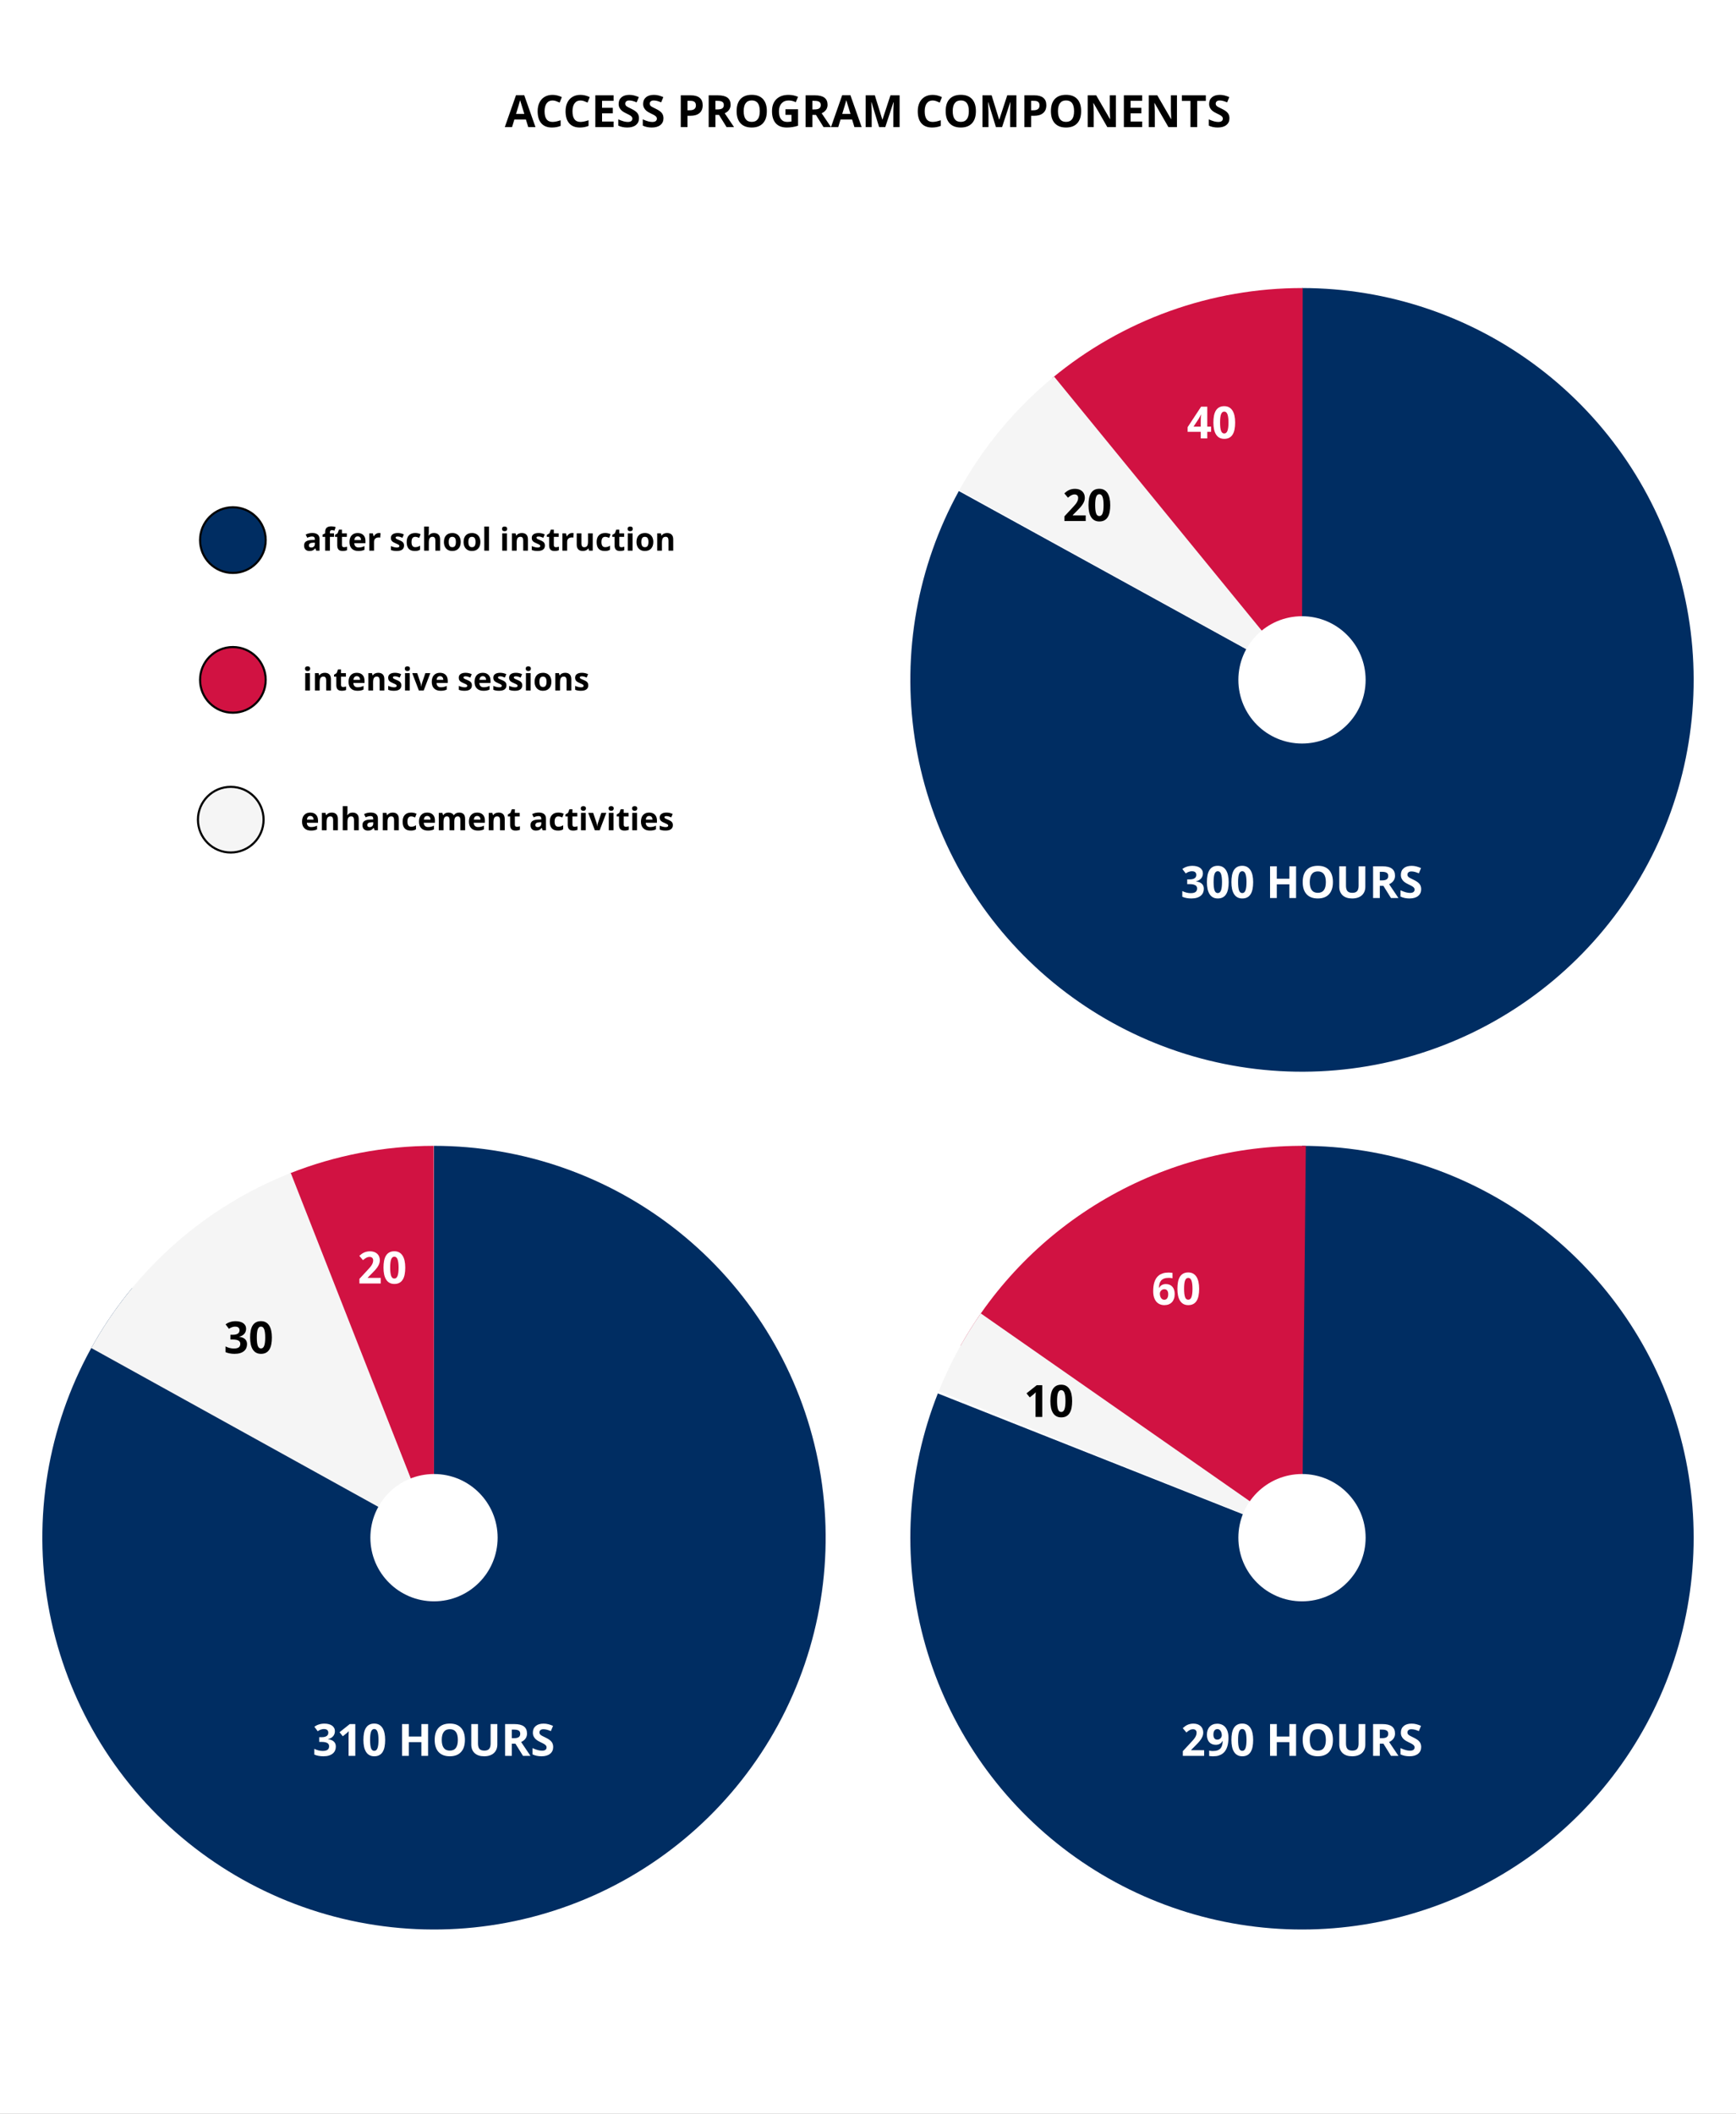 <svg width="820" height="998" viewBox="0 0 820 998" fill="none" xmlns="http://www.w3.org/2000/svg"><rect x="0" y="0" width="820" height="998" fill="#808080" stroke="none"/><g clip-path="url(#clip0)"><rect width="820" height="998" fill="white"/><path d="M615 136C655.56 136 694.996 149.33 727.239 173.937C759.482 198.545 782.744 233.067 793.445 272.19C804.146 311.313 801.694 352.869 786.464 390.462C771.235 428.054 744.074 459.6 709.16 480.245C674.247 500.889 633.516 509.487 593.238 504.716C552.959 499.944 515.365 482.068 486.241 453.838C457.117 425.609 438.077 388.59 432.052 348.48C426.028 308.369 433.352 267.391 452.897 231.85L615 321V136Z" fill="#002D62"/><path d="M496.967 178.545C530.236 150.98 572.104 135.928 615.309 136L615 321L496.967 178.545Z" fill="#D11242"/><path d="M453.117 231.452C464.497 210.88 479.693 192.666 497.892 177.784L615 321L453.117 231.452Z" fill="#F5F5F5"/><circle cx="615" cy="321" r="30.054" fill="white"/><path d="M568.191 412.362C568.191 412.881 568.105 413.35 567.935 413.767C567.771 414.177 567.542 414.539 567.248 414.854C566.96 415.161 566.619 415.421 566.222 415.633C565.833 415.838 565.409 415.995 564.951 416.104V416.166C566.161 416.316 567.077 416.686 567.699 417.273C568.321 417.854 568.632 418.641 568.632 419.632C568.632 420.288 568.512 420.896 568.273 421.457C568.041 422.011 567.678 422.493 567.186 422.903C566.701 423.313 566.085 423.634 565.34 423.867C564.602 424.092 563.73 424.205 562.726 424.205C561.919 424.205 561.16 424.137 560.449 424C559.738 423.87 559.075 423.668 558.46 423.395V420.698C558.768 420.862 559.092 421.006 559.434 421.129C559.776 421.252 560.118 421.358 560.459 421.447C560.801 421.529 561.136 421.59 561.464 421.631C561.799 421.672 562.114 421.693 562.408 421.693C562.996 421.693 563.484 421.638 563.874 421.529C564.264 421.419 564.575 421.266 564.807 421.067C565.04 420.869 565.204 420.633 565.299 420.36C565.402 420.08 565.453 419.775 565.453 419.447C565.453 419.14 565.388 418.863 565.258 418.617C565.135 418.364 564.93 418.152 564.643 417.981C564.363 417.803 563.994 417.667 563.536 417.571C563.078 417.475 562.514 417.427 561.844 417.427H560.777V415.202H561.823C562.452 415.202 562.975 415.147 563.392 415.038C563.809 414.922 564.141 414.768 564.387 414.577C564.64 414.378 564.817 414.149 564.92 413.89C565.022 413.63 565.074 413.353 565.074 413.059C565.074 412.526 564.906 412.109 564.571 411.808C564.243 411.507 563.72 411.357 563.002 411.357C562.674 411.357 562.367 411.391 562.08 411.459C561.799 411.521 561.536 411.603 561.29 411.706C561.051 411.801 560.829 411.911 560.624 412.034C560.425 412.15 560.244 412.266 560.08 412.382L558.48 410.27C558.768 410.058 559.079 409.863 559.414 409.686C559.755 409.508 560.125 409.354 560.521 409.224C560.917 409.087 561.345 408.981 561.803 408.906C562.261 408.831 562.75 408.793 563.269 408.793C564.007 408.793 564.677 408.875 565.279 409.04C565.887 409.197 566.407 409.429 566.837 409.737C567.268 410.038 567.6 410.41 567.832 410.854C568.071 411.292 568.191 411.794 568.191 412.362ZM580.362 416.504C580.362 417.714 580.267 418.794 580.075 419.745C579.891 420.695 579.59 421.501 579.173 422.165C578.763 422.828 578.229 423.333 577.573 423.682C576.924 424.031 576.138 424.205 575.215 424.205C574.347 424.205 573.591 424.031 572.949 423.682C572.306 423.333 571.773 422.828 571.349 422.165C570.925 421.501 570.607 420.695 570.396 419.745C570.19 418.794 570.088 417.714 570.088 416.504C570.088 415.294 570.18 414.211 570.365 413.254C570.556 412.297 570.857 411.487 571.267 410.824C571.677 410.161 572.207 409.655 572.856 409.306C573.506 408.951 574.292 408.773 575.215 408.773C576.076 408.773 576.828 408.947 577.471 409.296C578.113 409.645 578.65 410.15 579.081 410.813C579.511 411.477 579.833 412.287 580.044 413.244C580.256 414.201 580.362 415.288 580.362 416.504ZM573.246 416.504C573.246 418.213 573.393 419.499 573.687 420.36C573.981 421.221 574.49 421.652 575.215 421.652C575.926 421.652 576.435 421.225 576.743 420.37C577.057 419.516 577.214 418.227 577.214 416.504C577.214 414.789 577.057 413.5 576.743 412.639C576.435 411.771 575.926 411.336 575.215 411.336C574.853 411.336 574.545 411.446 574.292 411.665C574.046 411.883 573.844 412.208 573.687 412.639C573.53 413.069 573.417 413.609 573.349 414.259C573.28 414.901 573.246 415.65 573.246 416.504ZM591.929 416.504C591.929 417.714 591.833 418.794 591.642 419.745C591.457 420.695 591.156 421.501 590.739 422.165C590.329 422.828 589.796 423.333 589.14 423.682C588.49 424.031 587.704 424.205 586.781 424.205C585.913 424.205 585.158 424.031 584.515 423.682C583.873 423.333 583.339 422.828 582.916 422.165C582.492 421.501 582.174 420.695 581.962 419.745C581.757 418.794 581.654 417.714 581.654 416.504C581.654 415.294 581.747 414.211 581.931 413.254C582.123 412.297 582.423 411.487 582.833 410.824C583.244 410.161 583.773 409.655 584.423 409.306C585.072 408.951 585.858 408.773 586.781 408.773C587.643 408.773 588.395 408.947 589.037 409.296C589.68 409.645 590.216 410.15 590.647 410.813C591.078 411.477 591.399 412.287 591.611 413.244C591.823 414.201 591.929 415.288 591.929 416.504ZM584.812 416.504C584.812 418.213 584.959 419.499 585.253 420.36C585.547 421.221 586.057 421.652 586.781 421.652C587.492 421.652 588.001 421.225 588.309 420.37C588.624 419.516 588.781 418.227 588.781 416.504C588.781 414.789 588.624 413.5 588.309 412.639C588.001 411.771 587.492 411.336 586.781 411.336C586.419 411.336 586.111 411.446 585.858 411.665C585.612 411.883 585.411 412.208 585.253 412.639C585.096 413.069 584.983 413.609 584.915 414.259C584.847 414.901 584.812 415.65 584.812 416.504ZM612.201 424H609.032V417.53H603.095V424H599.917V409.009H603.095V414.884H609.032V409.009H612.201V424ZM629.602 416.484C629.602 418.965 628.986 420.873 627.756 422.206C626.525 423.539 624.762 424.205 622.465 424.205C620.168 424.205 618.404 423.539 617.174 422.206C615.943 420.873 615.328 418.958 615.328 416.463C615.328 413.968 615.943 412.064 617.174 410.752C618.411 409.433 620.182 408.773 622.485 408.773C624.789 408.773 626.549 409.436 627.766 410.762C628.99 412.088 629.602 413.996 629.602 416.484ZM618.661 416.484C618.661 418.159 618.979 419.42 619.614 420.268C620.25 421.115 621.2 421.539 622.465 421.539C625.001 421.539 626.269 419.854 626.269 416.484C626.269 413.107 625.008 411.418 622.485 411.418C621.221 411.418 620.267 411.846 619.625 412.7C618.982 413.548 618.661 414.809 618.661 416.484ZM644.911 409.009V418.709C644.911 419.816 644.661 420.787 644.162 421.621C643.67 422.455 642.956 423.094 642.019 423.539C641.083 423.983 639.975 424.205 638.697 424.205C636.769 424.205 635.272 423.713 634.206 422.729C633.139 421.737 632.606 420.384 632.606 418.668V409.009H635.774V418.186C635.774 419.341 636.007 420.189 636.472 420.729C636.937 421.269 637.706 421.539 638.779 421.539C639.818 421.539 640.57 421.269 641.035 420.729C641.506 420.182 641.742 419.328 641.742 418.166V409.009H644.911ZM651.76 415.664H652.786C653.791 415.664 654.532 415.496 655.011 415.161C655.489 414.826 655.729 414.3 655.729 413.582C655.729 412.871 655.482 412.365 654.99 412.064C654.505 411.764 653.75 411.613 652.724 411.613H651.76V415.664ZM651.76 418.248V424H648.582V409.009H652.95C654.987 409.009 656.494 409.381 657.472 410.126C658.449 410.865 658.938 411.989 658.938 413.5C658.938 414.382 658.695 415.168 658.21 415.858C657.725 416.542 657.038 417.079 656.149 417.468L660.558 424H657.031L653.452 418.248H651.76ZM671.294 419.837C671.294 421.19 670.805 422.257 669.828 423.036C668.857 423.815 667.503 424.205 665.767 424.205C664.167 424.205 662.752 423.904 661.522 423.303V420.35C662.534 420.801 663.388 421.119 664.085 421.303C664.79 421.488 665.432 421.58 666.013 421.58C666.71 421.58 667.244 421.447 667.613 421.18C667.989 420.914 668.177 420.517 668.177 419.991C668.177 419.697 668.095 419.437 667.931 419.211C667.767 418.979 667.524 418.757 667.203 418.545C666.888 418.333 666.242 417.995 665.265 417.53C664.349 417.099 663.662 416.686 663.204 416.289C662.746 415.893 662.38 415.431 662.106 414.905C661.833 414.378 661.696 413.763 661.696 413.059C661.696 411.733 662.144 410.69 663.04 409.932C663.942 409.173 665.186 408.793 666.772 408.793C667.551 408.793 668.293 408.886 668.997 409.07C669.708 409.255 670.45 409.515 671.222 409.85L670.197 412.321C669.397 411.993 668.734 411.764 668.208 411.634C667.688 411.504 667.175 411.439 666.669 411.439C666.068 411.439 665.606 411.579 665.285 411.859C664.964 412.14 664.803 412.505 664.803 412.957C664.803 413.237 664.868 413.483 664.998 413.695C665.128 413.9 665.333 414.102 665.613 414.3C665.9 414.491 666.574 414.84 667.633 415.346C669.035 416.016 669.995 416.689 670.515 417.366C671.034 418.036 671.294 418.859 671.294 419.837Z" fill="white"/><path d="M572.059 203.893H570.254V207H567.168V203.893H560.975V201.688L567.342 192.009H570.254V201.432H572.059V203.893ZM567.168 201.432V198.889C567.168 198.8 567.168 198.674 567.168 198.51C567.175 198.339 567.182 198.147 567.188 197.936C567.195 197.724 567.202 197.505 567.209 197.279C567.223 197.054 567.233 196.838 567.24 196.633C567.253 196.428 567.264 196.25 567.271 196.1C567.284 195.943 567.294 195.83 567.301 195.762H567.209C567.086 196.049 566.946 196.353 566.789 196.674C566.638 196.996 566.464 197.317 566.266 197.638L563.764 201.432H567.168ZM583.42 199.504C583.42 200.714 583.325 201.794 583.133 202.745C582.949 203.695 582.648 204.501 582.231 205.165C581.821 205.828 581.288 206.333 580.631 206.682C579.982 207.031 579.196 207.205 578.273 207.205C577.405 207.205 576.649 207.031 576.007 206.682C575.364 206.333 574.831 205.828 574.407 205.165C573.983 204.501 573.666 203.695 573.454 202.745C573.249 201.794 573.146 200.714 573.146 199.504C573.146 198.294 573.238 197.211 573.423 196.254C573.614 195.297 573.915 194.487 574.325 193.824C574.735 193.161 575.265 192.655 575.915 192.306C576.564 191.951 577.35 191.773 578.273 191.773C579.134 191.773 579.886 191.947 580.529 192.296C581.171 192.645 581.708 193.15 582.139 193.813C582.569 194.477 582.891 195.287 583.103 196.244C583.314 197.201 583.42 198.288 583.42 199.504ZM576.304 199.504C576.304 201.213 576.451 202.499 576.745 203.36C577.039 204.221 577.548 204.652 578.273 204.652C578.984 204.652 579.493 204.225 579.801 203.37C580.115 202.516 580.272 201.227 580.272 199.504C580.272 197.789 580.115 196.5 579.801 195.639C579.493 194.771 578.984 194.336 578.273 194.336C577.911 194.336 577.603 194.446 577.35 194.665C577.104 194.883 576.902 195.208 576.745 195.639C576.588 196.069 576.475 196.609 576.407 197.259C576.338 197.901 576.304 198.65 576.304 199.504Z" fill="white"/><path d="M512.833 246H502.774V243.795L506.302 239.991C506.746 239.513 507.149 239.072 507.512 238.668C507.874 238.265 508.185 237.872 508.445 237.489C508.705 237.106 508.906 236.717 509.05 236.32C509.193 235.924 509.265 235.497 509.265 235.039C509.265 234.533 509.111 234.14 508.804 233.859C508.503 233.579 508.096 233.439 507.583 233.439C507.043 233.439 506.524 233.572 506.025 233.839C505.526 234.105 505.003 234.485 504.456 234.977L502.733 232.937C503.041 232.656 503.362 232.39 503.697 232.137C504.032 231.877 504.401 231.648 504.805 231.45C505.208 231.251 505.652 231.094 506.138 230.978C506.623 230.855 507.167 230.793 507.768 230.793C508.486 230.793 509.128 230.893 509.696 231.091C510.27 231.289 510.759 231.573 511.162 231.942C511.565 232.304 511.873 232.745 512.085 233.265C512.304 233.784 512.413 234.369 512.413 235.018C512.413 235.606 512.311 236.17 512.105 236.71C511.9 237.243 511.62 237.77 511.265 238.289C510.909 238.802 510.496 239.314 510.024 239.827C509.559 240.333 509.06 240.849 508.527 241.375L506.722 243.19V243.334H512.833V246ZM524.42 238.504C524.42 239.714 524.325 240.794 524.133 241.745C523.949 242.695 523.648 243.501 523.231 244.165C522.821 244.828 522.288 245.333 521.631 245.682C520.982 246.031 520.196 246.205 519.273 246.205C518.405 246.205 517.649 246.031 517.007 245.682C516.364 245.333 515.831 244.828 515.407 244.165C514.983 243.501 514.666 242.695 514.454 241.745C514.249 240.794 514.146 239.714 514.146 238.504C514.146 237.294 514.238 236.211 514.423 235.254C514.614 234.297 514.915 233.487 515.325 232.824C515.735 232.161 516.265 231.655 516.915 231.306C517.564 230.951 518.35 230.773 519.273 230.773C520.134 230.773 520.886 230.947 521.529 231.296C522.171 231.645 522.708 232.15 523.139 232.813C523.569 233.477 523.891 234.287 524.103 235.244C524.314 236.201 524.42 237.288 524.42 238.504ZM517.304 238.504C517.304 240.213 517.451 241.499 517.745 242.36C518.039 243.221 518.548 243.652 519.273 243.652C519.984 243.652 520.493 243.225 520.801 242.37C521.115 241.516 521.272 240.227 521.272 238.504C521.272 236.789 521.115 235.5 520.801 234.639C520.493 233.771 519.984 233.336 519.273 233.336C518.911 233.336 518.603 233.446 518.35 233.665C518.104 233.883 517.902 234.208 517.745 234.639C517.588 235.069 517.475 235.609 517.407 236.259C517.338 236.901 517.304 237.65 517.304 238.504Z" fill="black"/><path d="M615 541C654.565 541 693.087 553.684 724.912 577.191C756.737 600.697 780.188 633.787 791.822 671.603C803.455 709.418 802.659 749.968 789.55 787.298C776.44 824.627 751.709 856.771 718.985 879.01C686.262 901.249 647.271 912.411 607.737 910.857C568.203 909.304 530.208 895.117 499.33 870.38C468.453 845.642 446.319 811.657 436.179 773.414C426.039 735.17 428.427 694.683 442.991 657.897L615 726V541Z" fill="#002D62"/><path d="M453.762 635.295C470.006 606.419 493.707 582.436 522.388 565.85C551.069 549.264 583.678 540.685 616.808 541.009L615 726L453.762 635.295Z" fill="#D11242"/><path d="M443.411 656.847C448.63 643.896 455.299 631.577 463.29 620.127L615 726L443.411 656.847Z" fill="#F5F5F5"/><circle cx="615" cy="726" r="30.054" fill="white"/><path d="M568.775 829H558.716V826.795L562.244 822.991C562.688 822.513 563.091 822.072 563.454 821.668C563.816 821.265 564.127 820.872 564.387 820.489C564.646 820.106 564.848 819.717 564.992 819.32C565.135 818.924 565.207 818.497 565.207 818.039C565.207 817.533 565.053 817.14 564.746 816.859C564.445 816.579 564.038 816.439 563.525 816.439C562.985 816.439 562.466 816.572 561.967 816.839C561.468 817.105 560.945 817.485 560.398 817.977L558.675 815.937C558.983 815.656 559.304 815.39 559.639 815.137C559.974 814.877 560.343 814.648 560.747 814.45C561.15 814.251 561.594 814.094 562.08 813.978C562.565 813.855 563.108 813.793 563.71 813.793C564.428 813.793 565.07 813.893 565.638 814.091C566.212 814.289 566.701 814.573 567.104 814.942C567.507 815.304 567.815 815.745 568.027 816.265C568.246 816.784 568.355 817.369 568.355 818.018C568.355 818.606 568.252 819.17 568.047 819.71C567.842 820.243 567.562 820.77 567.207 821.289C566.851 821.802 566.438 822.314 565.966 822.827C565.501 823.333 565.002 823.849 564.469 824.375L562.664 826.19V826.334H568.775V829ZM580.26 820.407C580.26 821.125 580.219 821.843 580.137 822.561C580.062 823.271 579.921 823.952 579.716 824.601C579.518 825.25 579.245 825.859 578.896 826.426C578.554 826.987 578.117 827.472 577.583 827.882C577.057 828.292 576.421 828.617 575.676 828.856C574.938 829.089 574.07 829.205 573.072 829.205C572.928 829.205 572.771 829.202 572.6 829.195C572.429 829.188 572.255 829.178 572.077 829.164C571.906 829.157 571.739 829.144 571.575 829.123C571.411 829.109 571.267 829.089 571.144 829.062V826.519C571.397 826.587 571.667 826.642 571.954 826.683C572.248 826.717 572.545 826.734 572.846 826.734C573.769 826.734 574.528 826.621 575.123 826.396C575.717 826.163 576.189 825.842 576.538 825.432C576.886 825.015 577.132 824.519 577.276 823.945C577.426 823.371 577.519 822.738 577.553 822.048H577.419C577.283 822.294 577.119 822.523 576.927 822.735C576.736 822.947 576.51 823.131 576.25 823.289C575.991 823.446 575.697 823.569 575.369 823.658C575.041 823.747 574.675 823.791 574.271 823.791C573.622 823.791 573.038 823.685 572.518 823.473C571.999 823.261 571.558 822.954 571.195 822.55C570.84 822.147 570.566 821.651 570.375 821.063C570.184 820.476 570.088 819.802 570.088 819.043C570.088 818.23 570.201 817.502 570.426 816.859C570.659 816.217 570.987 815.673 571.411 815.229C571.834 814.778 572.347 814.433 572.949 814.193C573.557 813.954 574.237 813.834 574.989 813.834C575.728 813.834 576.418 813.968 577.061 814.234C577.703 814.494 578.26 814.894 578.732 815.434C579.204 815.974 579.576 816.658 579.85 817.485C580.123 818.312 580.26 819.286 580.26 820.407ZM575.051 816.377C574.771 816.377 574.514 816.429 574.282 816.531C574.049 816.634 573.848 816.794 573.677 817.013C573.513 817.225 573.383 817.499 573.287 817.833C573.198 818.162 573.154 818.551 573.154 819.002C573.154 819.727 573.308 820.301 573.615 820.725C573.923 821.149 574.388 821.361 575.01 821.361C575.324 821.361 575.611 821.299 575.871 821.176C576.131 821.053 576.353 820.893 576.538 820.694C576.722 820.496 576.862 820.274 576.958 820.028C577.061 819.782 577.112 819.532 577.112 819.279C577.112 818.931 577.067 818.585 576.979 818.244C576.896 817.895 576.767 817.584 576.589 817.311C576.418 817.03 576.203 816.805 575.943 816.634C575.69 816.463 575.393 816.377 575.051 816.377ZM591.929 821.504C591.929 822.714 591.833 823.794 591.642 824.745C591.457 825.695 591.156 826.501 590.739 827.165C590.329 827.828 589.796 828.333 589.14 828.682C588.49 829.031 587.704 829.205 586.781 829.205C585.913 829.205 585.158 829.031 584.515 828.682C583.873 828.333 583.339 827.828 582.916 827.165C582.492 826.501 582.174 825.695 581.962 824.745C581.757 823.794 581.654 822.714 581.654 821.504C581.654 820.294 581.747 819.211 581.931 818.254C582.123 817.297 582.423 816.487 582.833 815.824C583.244 815.161 583.773 814.655 584.423 814.306C585.072 813.951 585.858 813.773 586.781 813.773C587.643 813.773 588.395 813.947 589.037 814.296C589.68 814.645 590.216 815.15 590.647 815.813C591.078 816.477 591.399 817.287 591.611 818.244C591.823 819.201 591.929 820.288 591.929 821.504ZM584.812 821.504C584.812 823.213 584.959 824.499 585.253 825.36C585.547 826.221 586.057 826.652 586.781 826.652C587.492 826.652 588.001 826.225 588.309 825.37C588.624 824.516 588.781 823.227 588.781 821.504C588.781 819.789 588.624 818.5 588.309 817.639C588.001 816.771 587.492 816.336 586.781 816.336C586.419 816.336 586.111 816.446 585.858 816.665C585.612 816.883 585.411 817.208 585.253 817.639C585.096 818.069 584.983 818.609 584.915 819.259C584.847 819.901 584.812 820.65 584.812 821.504ZM612.201 829H609.032V822.53H603.095V829H599.917V814.009H603.095V819.884H609.032V814.009H612.201V829ZM629.602 821.484C629.602 823.965 628.986 825.873 627.756 827.206C626.525 828.539 624.762 829.205 622.465 829.205C620.168 829.205 618.404 828.539 617.174 827.206C615.943 825.873 615.328 823.958 615.328 821.463C615.328 818.968 615.943 817.064 617.174 815.752C618.411 814.433 620.182 813.773 622.485 813.773C624.789 813.773 626.549 814.436 627.766 815.762C628.99 817.088 629.602 818.996 629.602 821.484ZM618.661 821.484C618.661 823.159 618.979 824.42 619.614 825.268C620.25 826.115 621.2 826.539 622.465 826.539C625.001 826.539 626.269 824.854 626.269 821.484C626.269 818.107 625.008 816.418 622.485 816.418C621.221 816.418 620.267 816.846 619.625 817.7C618.982 818.548 618.661 819.809 618.661 821.484ZM644.911 814.009V823.709C644.911 824.816 644.661 825.787 644.162 826.621C643.67 827.455 642.956 828.094 642.019 828.539C641.083 828.983 639.975 829.205 638.697 829.205C636.769 829.205 635.272 828.713 634.206 827.729C633.139 826.737 632.606 825.384 632.606 823.668V814.009H635.774V823.186C635.774 824.341 636.007 825.189 636.472 825.729C636.937 826.269 637.706 826.539 638.779 826.539C639.818 826.539 640.57 826.269 641.035 825.729C641.506 825.182 641.742 824.328 641.742 823.166V814.009H644.911ZM651.76 820.664H652.786C653.791 820.664 654.532 820.496 655.011 820.161C655.489 819.826 655.729 819.3 655.729 818.582C655.729 817.871 655.482 817.365 654.99 817.064C654.505 816.764 653.75 816.613 652.724 816.613H651.76V820.664ZM651.76 823.248V829H648.582V814.009H652.95C654.987 814.009 656.494 814.381 657.472 815.126C658.449 815.865 658.938 816.989 658.938 818.5C658.938 819.382 658.695 820.168 658.21 820.858C657.725 821.542 657.038 822.079 656.149 822.468L660.558 829H657.031L653.452 823.248H651.76ZM671.294 824.837C671.294 826.19 670.805 827.257 669.828 828.036C668.857 828.815 667.503 829.205 665.767 829.205C664.167 829.205 662.752 828.904 661.522 828.303V825.35C662.534 825.801 663.388 826.119 664.085 826.303C664.79 826.488 665.432 826.58 666.013 826.58C666.71 826.58 667.244 826.447 667.613 826.18C667.989 825.914 668.177 825.517 668.177 824.991C668.177 824.697 668.095 824.437 667.931 824.211C667.767 823.979 667.524 823.757 667.203 823.545C666.888 823.333 666.242 822.995 665.265 822.53C664.349 822.099 663.662 821.686 663.204 821.289C662.746 820.893 662.38 820.431 662.106 819.905C661.833 819.378 661.696 818.763 661.696 818.059C661.696 816.733 662.144 815.69 663.04 814.932C663.942 814.173 665.186 813.793 666.772 813.793C667.551 813.793 668.293 813.886 668.997 814.07C669.708 814.255 670.45 814.515 671.222 814.85L670.197 817.321C669.397 816.993 668.734 816.764 668.208 816.634C667.688 816.504 667.175 816.439 666.669 816.439C666.068 816.439 665.606 816.579 665.285 816.859C664.964 817.14 664.803 817.505 664.803 817.957C664.803 818.237 664.868 818.483 664.998 818.695C665.128 818.9 665.333 819.102 665.613 819.3C665.9 819.491 666.574 819.84 667.633 820.346C669.035 821.016 669.995 821.689 670.515 822.366C671.034 823.036 671.294 823.859 671.294 824.837Z" fill="white"/><path d="M544.713 609.632C544.713 608.915 544.75 608.2 544.826 607.489C544.908 606.778 545.048 606.098 545.246 605.449C545.451 604.792 545.725 604.184 546.066 603.624C546.415 603.063 546.853 602.578 547.379 602.167C547.912 601.75 548.548 601.426 549.286 601.193C550.031 600.954 550.899 600.834 551.891 600.834C552.034 600.834 552.191 600.838 552.362 600.845C552.533 600.852 552.704 600.862 552.875 600.875C553.053 600.882 553.224 600.896 553.388 600.917C553.552 600.937 553.699 600.961 553.829 600.988V603.521C553.569 603.459 553.292 603.412 552.998 603.377C552.711 603.336 552.42 603.316 552.126 603.316C551.204 603.316 550.445 603.432 549.85 603.665C549.255 603.89 548.784 604.208 548.435 604.618C548.086 605.028 547.837 605.521 547.687 606.095C547.543 606.669 547.454 607.305 547.42 608.002H547.543C547.68 607.756 547.844 607.527 548.035 607.315C548.233 607.096 548.462 606.912 548.722 606.761C548.982 606.604 549.272 606.481 549.594 606.392C549.922 606.303 550.288 606.259 550.691 606.259C551.34 606.259 551.925 606.365 552.444 606.577C552.964 606.789 553.401 607.096 553.757 607.5C554.119 607.903 554.396 608.398 554.587 608.986C554.779 609.574 554.875 610.248 554.875 611.006C554.875 611.82 554.758 612.548 554.526 613.19C554.3 613.833 553.976 614.38 553.552 614.831C553.128 615.275 552.615 615.617 552.014 615.856C551.412 616.089 550.735 616.205 549.983 616.205C549.245 616.205 548.555 616.075 547.912 615.815C547.27 615.549 546.709 615.146 546.23 614.605C545.759 614.065 545.386 613.385 545.113 612.565C544.846 611.738 544.713 610.76 544.713 609.632ZM549.922 613.672C550.202 613.672 550.455 613.621 550.681 613.519C550.913 613.409 551.111 613.249 551.275 613.037C551.446 612.818 551.576 612.544 551.665 612.216C551.761 611.888 551.809 611.499 551.809 611.047C551.809 610.316 551.655 609.742 551.347 609.325C551.046 608.901 550.585 608.689 549.963 608.689C549.648 608.689 549.361 608.75 549.102 608.874C548.842 608.997 548.62 609.157 548.435 609.355C548.25 609.554 548.107 609.776 548.004 610.022C547.909 610.268 547.861 610.518 547.861 610.771C547.861 611.119 547.902 611.468 547.984 611.816C548.073 612.158 548.203 612.469 548.374 612.75C548.551 613.023 548.767 613.245 549.02 613.416C549.279 613.587 549.58 613.672 549.922 613.672ZM566.42 608.504C566.42 609.714 566.325 610.794 566.133 611.745C565.949 612.695 565.648 613.501 565.231 614.165C564.821 614.828 564.288 615.333 563.631 615.682C562.982 616.031 562.196 616.205 561.273 616.205C560.405 616.205 559.649 616.031 559.007 615.682C558.364 615.333 557.831 614.828 557.407 614.165C556.983 613.501 556.666 612.695 556.454 611.745C556.249 610.794 556.146 609.714 556.146 608.504C556.146 607.294 556.238 606.211 556.423 605.254C556.614 604.297 556.915 603.487 557.325 602.824C557.735 602.161 558.265 601.655 558.915 601.306C559.564 600.951 560.35 600.773 561.273 600.773C562.134 600.773 562.886 600.947 563.529 601.296C564.171 601.645 564.708 602.15 565.139 602.813C565.569 603.477 565.891 604.287 566.103 605.244C566.314 606.201 566.42 607.288 566.42 608.504ZM559.304 608.504C559.304 610.213 559.451 611.499 559.745 612.36C560.039 613.221 560.548 613.652 561.273 613.652C561.984 613.652 562.493 613.225 562.801 612.37C563.115 611.516 563.272 610.227 563.272 608.504C563.272 606.789 563.115 605.5 562.801 604.639C562.493 603.771 561.984 603.336 561.273 603.336C560.911 603.336 560.603 603.446 560.35 603.665C560.104 603.883 559.902 604.208 559.745 604.639C559.588 605.069 559.475 605.609 559.407 606.259C559.338 606.901 559.304 607.65 559.304 608.504Z" fill="white"/><path d="M492.311 669H489.143V660.325C489.143 660.147 489.143 659.936 489.143 659.689C489.149 659.437 489.156 659.177 489.163 658.91C489.177 658.637 489.187 658.363 489.194 658.09C489.208 657.816 489.218 657.567 489.225 657.341C489.19 657.382 489.132 657.444 489.05 657.526C488.968 657.608 488.876 657.7 488.773 657.803C488.671 657.898 488.565 657.998 488.456 658.1C488.346 658.203 488.24 658.295 488.138 658.377L486.415 659.761L484.877 657.854L489.707 654.009H492.311V669ZM506.42 661.504C506.42 662.714 506.325 663.794 506.133 664.745C505.949 665.695 505.648 666.501 505.231 667.165C504.821 667.828 504.288 668.333 503.631 668.682C502.982 669.031 502.196 669.205 501.273 669.205C500.405 669.205 499.649 669.031 499.007 668.682C498.364 668.333 497.831 667.828 497.407 667.165C496.983 666.501 496.666 665.695 496.454 664.745C496.249 663.794 496.146 662.714 496.146 661.504C496.146 660.294 496.238 659.211 496.423 658.254C496.614 657.297 496.915 656.487 497.325 655.824C497.735 655.161 498.265 654.655 498.915 654.306C499.564 653.951 500.35 653.773 501.273 653.773C502.134 653.773 502.886 653.947 503.529 654.296C504.171 654.645 504.708 655.15 505.139 655.813C505.569 656.477 505.891 657.287 506.103 658.244C506.314 659.201 506.42 660.288 506.42 661.504ZM499.304 661.504C499.304 663.213 499.451 664.499 499.745 665.36C500.039 666.221 500.548 666.652 501.273 666.652C501.984 666.652 502.493 666.225 502.801 665.37C503.115 664.516 503.272 663.227 503.272 661.504C503.272 659.789 503.115 658.5 502.801 657.639C502.493 656.771 501.984 656.336 501.273 656.336C500.911 656.336 500.603 656.446 500.35 656.665C500.104 656.883 499.902 657.208 499.745 657.639C499.588 658.069 499.475 658.609 499.407 659.259C499.338 659.901 499.304 660.65 499.304 661.504Z" fill="black"/><path d="M205 541C247.053 541 287.851 555.327 320.67 581.62C353.489 607.914 376.371 644.604 385.545 685.644C394.718 726.683 389.636 769.624 371.135 807.389C352.634 845.153 321.82 875.488 283.769 893.393C245.719 911.298 202.703 915.705 161.813 905.888C120.922 896.071 84.596 872.616 58.821 839.388C33.047 806.16 19.362 765.142 20.023 723.094C20.683 681.047 35.65 640.479 62.455 608.077L205 726V541Z" fill="#002D62"/><path d="M136.777 554.039C158.45 545.44 181.554 541.016 204.871 541L205 726L136.777 554.039Z" fill="#D11242"/><path d="M43.117 636.452C63.955 598.781 97.279 569.557 137.347 553.814L205 726L43.117 636.452Z" fill="#F5F5F5"/><circle cx="205" cy="726" r="30.054" fill="white"/><path d="M158.191 817.362C158.191 817.881 158.105 818.35 157.935 818.767C157.771 819.177 157.542 819.539 157.248 819.854C156.96 820.161 156.619 820.421 156.222 820.633C155.833 820.838 155.409 820.995 154.951 821.104V821.166C156.161 821.316 157.077 821.686 157.699 822.273C158.321 822.854 158.632 823.641 158.632 824.632C158.632 825.288 158.512 825.896 158.273 826.457C158.041 827.011 157.678 827.493 157.186 827.903C156.701 828.313 156.085 828.634 155.34 828.867C154.602 829.092 153.73 829.205 152.726 829.205C151.919 829.205 151.16 829.137 150.449 829C149.738 828.87 149.075 828.668 148.46 828.395V825.698C148.768 825.862 149.092 826.006 149.434 826.129C149.776 826.252 150.118 826.358 150.459 826.447C150.801 826.529 151.136 826.59 151.464 826.631C151.799 826.672 152.114 826.693 152.408 826.693C152.996 826.693 153.484 826.638 153.874 826.529C154.264 826.419 154.575 826.266 154.807 826.067C155.04 825.869 155.204 825.633 155.299 825.36C155.402 825.08 155.453 824.775 155.453 824.447C155.453 824.14 155.388 823.863 155.258 823.617C155.135 823.364 154.93 823.152 154.643 822.981C154.363 822.803 153.994 822.667 153.536 822.571C153.078 822.475 152.514 822.427 151.844 822.427H150.777V820.202H151.823C152.452 820.202 152.975 820.147 153.392 820.038C153.809 819.922 154.141 819.768 154.387 819.577C154.64 819.378 154.817 819.149 154.92 818.89C155.022 818.63 155.074 818.353 155.074 818.059C155.074 817.526 154.906 817.109 154.571 816.808C154.243 816.507 153.72 816.357 153.002 816.357C152.674 816.357 152.367 816.391 152.08 816.459C151.799 816.521 151.536 816.603 151.29 816.706C151.051 816.801 150.829 816.911 150.624 817.034C150.425 817.15 150.244 817.266 150.08 817.382L148.48 815.27C148.768 815.058 149.079 814.863 149.414 814.686C149.755 814.508 150.125 814.354 150.521 814.224C150.917 814.087 151.345 813.981 151.803 813.906C152.261 813.831 152.75 813.793 153.269 813.793C154.007 813.793 154.677 813.875 155.279 814.04C155.887 814.197 156.407 814.429 156.837 814.737C157.268 815.038 157.6 815.41 157.832 815.854C158.071 816.292 158.191 816.794 158.191 817.362ZM167.819 829H164.651V820.325C164.651 820.147 164.651 819.936 164.651 819.689C164.658 819.437 164.665 819.177 164.671 818.91C164.685 818.637 164.695 818.363 164.702 818.09C164.716 817.816 164.726 817.567 164.733 817.341C164.699 817.382 164.641 817.444 164.559 817.526C164.477 817.608 164.384 817.7 164.282 817.803C164.179 817.898 164.073 817.998 163.964 818.1C163.854 818.203 163.749 818.295 163.646 818.377L161.923 819.761L160.385 817.854L165.215 814.009H167.819V829ZM181.929 821.504C181.929 822.714 181.833 823.794 181.642 824.745C181.457 825.695 181.156 826.501 180.739 827.165C180.329 827.828 179.796 828.333 179.14 828.682C178.49 829.031 177.704 829.205 176.781 829.205C175.913 829.205 175.158 829.031 174.515 828.682C173.873 828.333 173.339 827.828 172.916 827.165C172.492 826.501 172.174 825.695 171.962 824.745C171.757 823.794 171.654 822.714 171.654 821.504C171.654 820.294 171.747 819.211 171.931 818.254C172.123 817.297 172.423 816.487 172.833 815.824C173.244 815.161 173.773 814.655 174.423 814.306C175.072 813.951 175.858 813.773 176.781 813.773C177.643 813.773 178.395 813.947 179.037 814.296C179.68 814.645 180.216 815.15 180.647 815.813C181.078 816.477 181.399 817.287 181.611 818.244C181.823 819.201 181.929 820.288 181.929 821.504ZM174.812 821.504C174.812 823.213 174.959 824.499 175.253 825.36C175.547 826.221 176.057 826.652 176.781 826.652C177.492 826.652 178.001 826.225 178.309 825.37C178.624 824.516 178.781 823.227 178.781 821.504C178.781 819.789 178.624 818.5 178.309 817.639C178.001 816.771 177.492 816.336 176.781 816.336C176.419 816.336 176.111 816.446 175.858 816.665C175.612 816.883 175.411 817.208 175.253 817.639C175.096 818.069 174.983 818.609 174.915 819.259C174.847 819.901 174.812 820.65 174.812 821.504ZM202.201 829H199.032V822.53H193.095V829H189.917V814.009H193.095V819.884H199.032V814.009H202.201V829ZM219.602 821.484C219.602 823.965 218.986 825.873 217.756 827.206C216.525 828.539 214.762 829.205 212.465 829.205C210.168 829.205 208.404 828.539 207.174 827.206C205.943 825.873 205.328 823.958 205.328 821.463C205.328 818.968 205.943 817.064 207.174 815.752C208.411 814.433 210.182 813.773 212.485 813.773C214.789 813.773 216.549 814.436 217.766 815.762C218.99 817.088 219.602 818.996 219.602 821.484ZM208.661 821.484C208.661 823.159 208.979 824.42 209.614 825.268C210.25 826.115 211.2 826.539 212.465 826.539C215.001 826.539 216.269 824.854 216.269 821.484C216.269 818.107 215.008 816.418 212.485 816.418C211.221 816.418 210.267 816.846 209.625 817.7C208.982 818.548 208.661 819.809 208.661 821.484ZM234.911 814.009V823.709C234.911 824.816 234.661 825.787 234.162 826.621C233.67 827.455 232.956 828.094 232.019 828.539C231.083 828.983 229.975 829.205 228.697 829.205C226.769 829.205 225.272 828.713 224.206 827.729C223.139 826.737 222.606 825.384 222.606 823.668V814.009H225.774V823.186C225.774 824.341 226.007 825.189 226.472 825.729C226.937 826.269 227.706 826.539 228.779 826.539C229.818 826.539 230.57 826.269 231.035 825.729C231.506 825.182 231.742 824.328 231.742 823.166V814.009H234.911ZM241.76 820.664H242.786C243.791 820.664 244.532 820.496 245.011 820.161C245.489 819.826 245.729 819.3 245.729 818.582C245.729 817.871 245.482 817.365 244.99 817.064C244.505 816.764 243.75 816.613 242.724 816.613H241.76V820.664ZM241.76 823.248V829H238.582V814.009H242.95C244.987 814.009 246.494 814.381 247.472 815.126C248.449 815.865 248.938 816.989 248.938 818.5C248.938 819.382 248.695 820.168 248.21 820.858C247.725 821.542 247.038 822.079 246.149 822.468L250.558 829H247.031L243.452 823.248H241.76ZM261.294 824.837C261.294 826.19 260.805 827.257 259.828 828.036C258.857 828.815 257.503 829.205 255.767 829.205C254.167 829.205 252.752 828.904 251.522 828.303V825.35C252.534 825.801 253.388 826.119 254.085 826.303C254.79 826.488 255.432 826.58 256.013 826.58C256.71 826.58 257.244 826.447 257.613 826.18C257.989 825.914 258.177 825.517 258.177 824.991C258.177 824.697 258.095 824.437 257.931 824.211C257.767 823.979 257.524 823.757 257.203 823.545C256.888 823.333 256.242 822.995 255.265 822.53C254.349 822.099 253.662 821.686 253.204 821.289C252.746 820.893 252.38 820.431 252.106 819.905C251.833 819.378 251.696 818.763 251.696 818.059C251.696 816.733 252.144 815.69 253.04 814.932C253.942 814.173 255.186 813.793 256.772 813.793C257.551 813.793 258.293 813.886 258.997 814.07C259.708 814.255 260.45 814.515 261.222 814.85L260.197 817.321C259.397 816.993 258.734 816.764 258.208 816.634C257.688 816.504 257.175 816.439 256.669 816.439C256.068 816.439 255.606 816.579 255.285 816.859C254.964 817.14 254.803 817.505 254.803 817.957C254.803 818.237 254.868 818.483 254.998 818.695C255.128 818.9 255.333 819.102 255.613 819.3C255.9 819.491 256.574 819.84 257.633 820.346C259.035 821.016 259.995 821.689 260.515 822.366C261.034 823.036 261.294 823.859 261.294 824.837Z" fill="white"/><path d="M179.833 606H169.774V603.795L173.302 599.991C173.746 599.513 174.149 599.072 174.512 598.668C174.874 598.265 175.185 597.872 175.445 597.489C175.705 597.106 175.906 596.717 176.05 596.32C176.193 595.924 176.265 595.497 176.265 595.039C176.265 594.533 176.111 594.14 175.804 593.859C175.503 593.579 175.096 593.439 174.583 593.439C174.043 593.439 173.524 593.572 173.025 593.839C172.526 594.105 172.003 594.485 171.456 594.977L169.733 592.937C170.041 592.656 170.362 592.39 170.697 592.137C171.032 591.877 171.401 591.648 171.805 591.45C172.208 591.251 172.652 591.094 173.138 590.978C173.623 590.855 174.167 590.793 174.768 590.793C175.486 590.793 176.128 590.893 176.696 591.091C177.27 591.289 177.759 591.573 178.162 591.942C178.565 592.304 178.873 592.745 179.085 593.265C179.304 593.784 179.413 594.369 179.413 595.018C179.413 595.606 179.311 596.17 179.105 596.71C178.9 597.243 178.62 597.77 178.265 598.289C177.909 598.802 177.496 599.314 177.024 599.827C176.559 600.333 176.06 600.849 175.527 601.375L173.722 603.19V603.334H179.833V606ZM191.42 598.504C191.42 599.714 191.325 600.794 191.133 601.745C190.949 602.695 190.648 603.501 190.231 604.165C189.821 604.828 189.288 605.333 188.631 605.682C187.982 606.031 187.196 606.205 186.273 606.205C185.405 606.205 184.649 606.031 184.007 605.682C183.364 605.333 182.831 604.828 182.407 604.165C181.983 603.501 181.666 602.695 181.454 601.745C181.249 600.794 181.146 599.714 181.146 598.504C181.146 597.294 181.238 596.211 181.423 595.254C181.614 594.297 181.915 593.487 182.325 592.824C182.735 592.161 183.265 591.655 183.915 591.306C184.564 590.951 185.35 590.773 186.273 590.773C187.134 590.773 187.886 590.947 188.529 591.296C189.171 591.645 189.708 592.15 190.139 592.813C190.569 593.477 190.891 594.287 191.103 595.244C191.314 596.201 191.42 597.288 191.42 598.504ZM184.304 598.504C184.304 600.213 184.451 601.499 184.745 602.36C185.039 603.221 185.548 603.652 186.273 603.652C186.984 603.652 187.493 603.225 187.801 602.37C188.115 601.516 188.272 600.227 188.272 598.504C188.272 596.789 188.115 595.5 187.801 594.639C187.493 593.771 186.984 593.336 186.273 593.336C185.911 593.336 185.603 593.446 185.35 593.665C185.104 593.883 184.902 594.208 184.745 594.639C184.588 595.069 184.475 595.609 184.407 596.259C184.338 596.901 184.304 597.65 184.304 598.504Z" fill="white"/><path d="M116.249 627.362C116.249 627.881 116.164 628.35 115.993 628.767C115.829 629.177 115.6 629.539 115.306 629.854C115.019 630.161 114.677 630.421 114.28 630.633C113.891 630.838 113.467 630.995 113.009 631.104V631.166C114.219 631.316 115.135 631.686 115.757 632.273C116.379 632.854 116.69 633.641 116.69 634.632C116.69 635.288 116.57 635.896 116.331 636.457C116.099 637.011 115.736 637.493 115.244 637.903C114.759 638.313 114.144 638.634 113.398 638.867C112.66 639.092 111.789 639.205 110.784 639.205C109.977 639.205 109.218 639.137 108.507 639C107.796 638.87 107.133 638.668 106.518 638.395V635.698C106.826 635.862 107.15 636.006 107.492 636.129C107.834 636.252 108.176 636.358 108.518 636.447C108.859 636.529 109.194 636.59 109.522 636.631C109.857 636.672 110.172 636.693 110.466 636.693C111.054 636.693 111.542 636.638 111.932 636.529C112.322 636.419 112.633 636.266 112.865 636.067C113.098 635.869 113.262 635.633 113.357 635.36C113.46 635.08 113.511 634.775 113.511 634.447C113.511 634.14 113.446 633.863 113.316 633.617C113.193 633.364 112.988 633.152 112.701 632.981C112.421 632.803 112.052 632.667 111.594 632.571C111.136 632.475 110.572 632.427 109.902 632.427H108.835V630.202H109.881C110.51 630.202 111.033 630.147 111.45 630.038C111.867 629.922 112.199 629.768 112.445 629.577C112.698 629.378 112.875 629.149 112.978 628.89C113.081 628.63 113.132 628.353 113.132 628.059C113.132 627.526 112.964 627.109 112.629 626.808C112.301 626.507 111.778 626.357 111.061 626.357C110.732 626.357 110.425 626.391 110.138 626.459C109.857 626.521 109.594 626.603 109.348 626.706C109.109 626.801 108.887 626.911 108.682 627.034C108.483 627.15 108.302 627.266 108.138 627.382L106.539 625.27C106.826 625.058 107.137 624.863 107.472 624.686C107.813 624.508 108.183 624.354 108.579 624.224C108.976 624.087 109.403 623.981 109.861 623.906C110.319 623.831 110.808 623.793 111.327 623.793C112.065 623.793 112.735 623.875 113.337 624.04C113.945 624.197 114.465 624.429 114.896 624.737C115.326 625.038 115.658 625.41 115.89 625.854C116.129 626.292 116.249 626.794 116.249 627.362ZM128.42 631.504C128.42 632.714 128.325 633.794 128.133 634.745C127.949 635.695 127.648 636.501 127.231 637.165C126.821 637.828 126.288 638.333 125.631 638.682C124.982 639.031 124.196 639.205 123.273 639.205C122.405 639.205 121.649 639.031 121.007 638.682C120.364 638.333 119.831 637.828 119.407 637.165C118.983 636.501 118.666 635.695 118.454 634.745C118.249 633.794 118.146 632.714 118.146 631.504C118.146 630.294 118.238 629.211 118.423 628.254C118.614 627.297 118.915 626.487 119.325 625.824C119.735 625.161 120.265 624.655 120.915 624.306C121.564 623.951 122.35 623.773 123.273 623.773C124.134 623.773 124.886 623.947 125.529 624.296C126.171 624.645 126.708 625.15 127.139 625.813C127.569 626.477 127.891 627.287 128.103 628.244C128.314 629.201 128.42 630.288 128.42 631.504ZM121.304 631.504C121.304 633.213 121.451 634.499 121.745 635.36C122.039 636.221 122.548 636.652 123.273 636.652C123.984 636.652 124.493 636.225 124.801 635.37C125.115 634.516 125.272 633.227 125.272 631.504C125.272 629.789 125.115 628.5 124.801 627.639C124.493 626.771 123.984 626.336 123.273 626.336C122.911 626.336 122.603 626.446 122.35 626.665C122.104 626.883 121.902 627.208 121.745 627.639C121.588 628.069 121.475 628.609 121.407 629.259C121.338 629.901 121.304 630.65 121.304 631.504Z" fill="black"/><circle cx="110" cy="255" r="15.5" fill="#002D62" stroke="black"/><circle cx="110" cy="321" r="15.5" fill="#D11242" stroke="black"/><circle cx="109" cy="387" r="15.5" fill="#F5F5F5" stroke="black"/><path d="M149.372 260L148.94 258.887H148.881C148.505 259.36 148.117 259.69 147.717 259.875C147.321 260.056 146.804 260.146 146.164 260.146C145.378 260.146 144.758 259.922 144.304 259.473C143.854 259.023 143.63 258.384 143.63 257.554C143.63 256.685 143.933 256.045 144.538 255.635C145.148 255.22 146.066 254.99 147.292 254.946L148.713 254.902V254.543C148.713 253.713 148.288 253.298 147.438 253.298C146.784 253.298 146.015 253.496 145.131 253.892L144.392 252.383C145.334 251.89 146.379 251.643 147.526 251.643C148.625 251.643 149.467 251.882 150.053 252.361C150.639 252.839 150.932 253.567 150.932 254.543V260H149.372ZM148.713 256.206L147.849 256.235C147.199 256.255 146.716 256.372 146.398 256.587C146.081 256.802 145.922 257.129 145.922 257.568C145.922 258.198 146.284 258.513 147.006 258.513C147.524 258.513 147.937 258.364 148.244 258.066C148.557 257.769 148.713 257.373 148.713 256.88V256.206ZM157.766 253.489H155.832V260H153.598V253.489H152.368V252.412L153.598 251.812V251.211C153.598 250.278 153.828 249.597 154.287 249.167C154.746 248.738 155.48 248.523 156.491 248.523C157.263 248.523 157.949 248.638 158.549 248.867L157.978 250.508C157.529 250.366 157.114 250.295 156.733 250.295C156.416 250.295 156.186 250.391 156.044 250.581C155.903 250.767 155.832 251.006 155.832 251.299V251.812H157.766V253.489ZM162.504 258.367C162.895 258.367 163.364 258.281 163.911 258.11V259.773C163.354 260.022 162.67 260.146 161.86 260.146C160.966 260.146 160.314 259.922 159.904 259.473C159.499 259.019 159.296 258.34 159.296 257.437V253.489H158.227V252.544L159.458 251.797L160.102 250.068H161.53V251.812H163.823V253.489H161.53V257.437C161.53 257.754 161.618 257.988 161.794 258.14C161.975 258.291 162.211 258.367 162.504 258.367ZM168.964 253.247C168.491 253.247 168.12 253.398 167.851 253.701C167.583 253.999 167.429 254.424 167.39 254.976H170.524C170.515 254.424 170.371 253.999 170.092 253.701C169.814 253.398 169.438 253.247 168.964 253.247ZM169.279 260.146C167.961 260.146 166.931 259.783 166.188 259.055C165.446 258.328 165.075 257.297 165.075 255.964C165.075 254.592 165.417 253.533 166.101 252.786C166.789 252.034 167.739 251.658 168.95 251.658C170.107 251.658 171.008 251.987 171.652 252.646C172.297 253.306 172.619 254.216 172.619 255.378V256.462H167.338C167.363 257.097 167.551 257.593 167.902 257.949C168.254 258.306 168.747 258.484 169.382 258.484C169.875 258.484 170.341 258.433 170.781 258.33C171.22 258.228 171.679 258.064 172.158 257.839V259.568C171.767 259.763 171.35 259.907 170.905 260C170.461 260.098 169.919 260.146 169.279 260.146ZM179.006 251.658C179.309 251.658 179.56 251.68 179.76 251.724L179.592 253.818C179.411 253.77 179.191 253.745 178.933 253.745C178.22 253.745 177.663 253.928 177.263 254.294C176.867 254.661 176.669 255.173 176.669 255.833V260H174.436V251.812H176.127L176.457 253.188H176.567C176.821 252.729 177.163 252.361 177.592 252.083C178.027 251.799 178.498 251.658 179.006 251.658ZM190.856 257.568C190.856 258.408 190.563 259.048 189.978 259.487C189.396 259.927 188.525 260.146 187.363 260.146C186.767 260.146 186.259 260.105 185.839 260.022C185.419 259.944 185.026 259.827 184.66 259.67V257.825C185.075 258.02 185.542 258.184 186.059 258.315C186.582 258.447 187.041 258.513 187.436 258.513C188.247 258.513 188.652 258.279 188.652 257.81C188.652 257.634 188.598 257.493 188.491 257.385C188.383 257.273 188.198 257.148 187.934 257.012C187.67 256.87 187.319 256.707 186.879 256.521C186.25 256.257 185.786 256.013 185.488 255.789C185.195 255.564 184.98 255.308 184.843 255.02C184.711 254.727 184.646 254.368 184.646 253.943C184.646 253.215 184.926 252.654 185.488 252.258C186.054 251.858 186.855 251.658 187.89 251.658C188.876 251.658 189.836 251.873 190.769 252.302L190.095 253.914C189.685 253.738 189.301 253.594 188.945 253.481C188.588 253.369 188.225 253.313 187.854 253.313C187.194 253.313 186.865 253.491 186.865 253.848C186.865 254.048 186.97 254.221 187.18 254.368C187.395 254.514 187.861 254.731 188.579 255.02C189.218 255.278 189.687 255.52 189.985 255.745C190.283 255.969 190.502 256.228 190.644 256.521C190.786 256.814 190.856 257.163 190.856 257.568ZM195.925 260.146C193.376 260.146 192.102 258.748 192.102 255.95C192.102 254.558 192.448 253.496 193.142 252.764C193.835 252.026 194.829 251.658 196.123 251.658C197.07 251.658 197.919 251.843 198.671 252.214L198.012 253.943C197.661 253.801 197.333 253.687 197.031 253.599C196.728 253.506 196.425 253.459 196.123 253.459C194.96 253.459 194.379 254.285 194.379 255.935C194.379 257.537 194.96 258.337 196.123 258.337C196.552 258.337 196.95 258.281 197.316 258.169C197.683 258.052 198.049 257.871 198.415 257.627V259.539C198.054 259.768 197.688 259.927 197.316 260.015C196.95 260.103 196.486 260.146 195.925 260.146ZM207.878 260H205.644V255.217C205.644 254.036 205.205 253.445 204.326 253.445C203.701 253.445 203.249 253.657 202.971 254.082C202.692 254.507 202.553 255.195 202.553 256.147V260H200.319V248.604H202.553V250.925C202.553 251.106 202.536 251.531 202.502 252.2L202.451 252.859H202.568C203.066 252.058 203.857 251.658 204.941 251.658C205.903 251.658 206.633 251.917 207.131 252.434C207.629 252.952 207.878 253.694 207.878 254.661V260ZM211.958 255.891C211.958 256.702 212.089 257.314 212.353 257.729C212.622 258.145 213.056 258.352 213.657 258.352C214.252 258.352 214.68 258.147 214.938 257.737C215.202 257.322 215.334 256.707 215.334 255.891C215.334 255.081 215.202 254.473 214.938 254.067C214.675 253.662 214.243 253.459 213.642 253.459C213.046 253.459 212.617 253.662 212.353 254.067C212.089 254.468 211.958 255.076 211.958 255.891ZM217.619 255.891C217.619 257.224 217.268 258.267 216.564 259.019C215.861 259.771 214.882 260.146 213.627 260.146C212.841 260.146 212.148 259.976 211.547 259.634C210.947 259.287 210.485 258.792 210.163 258.147C209.841 257.502 209.68 256.75 209.68 255.891C209.68 254.553 210.029 253.513 210.727 252.771C211.425 252.029 212.407 251.658 213.671 251.658C214.458 251.658 215.151 251.829 215.751 252.17C216.352 252.512 216.813 253.003 217.136 253.643C217.458 254.282 217.619 255.032 217.619 255.891ZM221.245 255.891C221.245 256.702 221.376 257.314 221.64 257.729C221.909 258.145 222.343 258.352 222.944 258.352C223.54 258.352 223.967 258.147 224.226 257.737C224.489 257.322 224.621 256.707 224.621 255.891C224.621 255.081 224.489 254.473 224.226 254.067C223.962 253.662 223.53 253.459 222.929 253.459C222.333 253.459 221.904 253.662 221.64 254.067C221.376 254.468 221.245 255.076 221.245 255.891ZM226.906 255.891C226.906 257.224 226.555 258.267 225.852 259.019C225.148 259.771 224.169 260.146 222.915 260.146C222.128 260.146 221.435 259.976 220.834 259.634C220.234 259.287 219.772 258.792 219.45 258.147C219.128 257.502 218.967 256.75 218.967 255.891C218.967 254.553 219.316 253.513 220.014 252.771C220.712 252.029 221.694 251.658 222.958 251.658C223.745 251.658 224.438 251.829 225.039 252.17C225.639 252.512 226.101 253.003 226.423 253.643C226.745 254.282 226.906 255.032 226.906 255.891ZM230.986 260H228.752V248.604H230.986V260ZM237.138 249.695C237.138 248.967 237.543 248.604 238.354 248.604C239.165 248.604 239.57 248.967 239.57 249.695C239.57 250.042 239.467 250.312 239.262 250.508C239.062 250.698 238.759 250.793 238.354 250.793C237.543 250.793 237.138 250.427 237.138 249.695ZM239.467 260H237.233V251.812H239.467V260ZM249.377 260H247.143V255.217C247.143 254.626 247.038 254.185 246.828 253.892C246.618 253.594 246.284 253.445 245.825 253.445C245.2 253.445 244.748 253.655 244.47 254.075C244.191 254.49 244.052 255.181 244.052 256.147V260H241.818V251.812H243.525L243.825 252.859H243.95C244.199 252.463 244.541 252.166 244.975 251.965C245.415 251.76 245.913 251.658 246.469 251.658C247.421 251.658 248.144 251.917 248.637 252.434C249.13 252.947 249.377 253.689 249.377 254.661V260ZM257.39 257.568C257.39 258.408 257.097 259.048 256.511 259.487C255.93 259.927 255.058 260.146 253.896 260.146C253.3 260.146 252.792 260.105 252.373 260.022C251.953 259.944 251.56 259.827 251.193 259.67V257.825C251.608 258.02 252.075 258.184 252.592 258.315C253.115 258.447 253.574 258.513 253.969 258.513C254.78 258.513 255.185 258.279 255.185 257.81C255.185 257.634 255.131 257.493 255.024 257.385C254.917 257.273 254.731 257.148 254.467 257.012C254.204 256.87 253.852 256.707 253.413 256.521C252.783 256.257 252.319 256.013 252.021 255.789C251.728 255.564 251.513 255.308 251.376 255.02C251.245 254.727 251.179 254.368 251.179 253.943C251.179 253.215 251.459 252.654 252.021 252.258C252.587 251.858 253.388 251.658 254.423 251.658C255.41 251.658 256.369 251.873 257.302 252.302L256.628 253.914C256.218 253.738 255.834 253.594 255.478 253.481C255.122 253.369 254.758 253.313 254.387 253.313C253.728 253.313 253.398 253.491 253.398 253.848C253.398 254.048 253.503 254.221 253.713 254.368C253.928 254.514 254.394 254.731 255.112 255.02C255.751 255.278 256.22 255.52 256.518 255.745C256.816 255.969 257.036 256.228 257.177 256.521C257.319 256.814 257.39 257.163 257.39 257.568ZM262.583 258.367C262.973 258.367 263.442 258.281 263.989 258.11V259.773C263.432 260.022 262.749 260.146 261.938 260.146C261.044 260.146 260.393 259.922 259.982 259.473C259.577 259.019 259.375 258.34 259.375 257.437V253.489H258.305V252.544L259.536 251.797L260.18 250.068H261.608V251.812H263.901V253.489H261.608V257.437C261.608 257.754 261.696 257.988 261.872 258.14C262.053 258.291 262.29 258.367 262.583 258.367ZM270.222 251.658C270.524 251.658 270.776 251.68 270.976 251.724L270.808 253.818C270.627 253.77 270.407 253.745 270.148 253.745C269.436 253.745 268.879 253.928 268.479 254.294C268.083 254.661 267.885 255.173 267.885 255.833V260H265.651V251.812H267.343L267.673 253.188H267.783C268.037 252.729 268.378 252.361 268.808 252.083C269.243 251.799 269.714 251.658 270.222 251.658ZM278.264 260L277.963 258.953H277.846C277.607 259.333 277.268 259.629 276.828 259.839C276.389 260.044 275.888 260.146 275.327 260.146C274.365 260.146 273.64 259.89 273.151 259.377C272.663 258.86 272.419 258.118 272.419 257.151V251.812H274.653V256.594C274.653 257.185 274.758 257.629 274.968 257.927C275.178 258.22 275.512 258.367 275.971 258.367C276.596 258.367 277.048 258.159 277.326 257.744C277.604 257.324 277.744 256.631 277.744 255.664V251.812H279.978V260H278.264ZM285.646 260.146C283.098 260.146 281.823 258.748 281.823 255.95C281.823 254.558 282.17 253.496 282.863 252.764C283.557 252.026 284.55 251.658 285.844 251.658C286.792 251.658 287.641 251.843 288.393 252.214L287.734 253.943C287.382 253.801 287.055 253.687 286.752 253.599C286.45 253.506 286.147 253.459 285.844 253.459C284.682 253.459 284.101 254.285 284.101 255.935C284.101 257.537 284.682 258.337 285.844 258.337C286.274 258.337 286.672 258.281 287.038 258.169C287.404 258.052 287.771 257.871 288.137 257.627V259.539C287.775 259.768 287.409 259.927 287.038 260.015C286.672 260.103 286.208 260.146 285.646 260.146ZM293.491 258.367C293.881 258.367 294.35 258.281 294.897 258.11V259.773C294.34 260.022 293.657 260.146 292.846 260.146C291.953 260.146 291.301 259.922 290.891 259.473C290.485 259.019 290.283 258.34 290.283 257.437V253.489H289.213V252.544L290.444 251.797L291.088 250.068H292.517V251.812H294.809V253.489H292.517V257.437C292.517 257.754 292.604 257.988 292.78 258.14C292.961 258.291 293.198 258.367 293.491 258.367ZM296.464 249.695C296.464 248.967 296.87 248.604 297.68 248.604C298.491 248.604 298.896 248.967 298.896 249.695C298.896 250.042 298.793 250.312 298.588 250.508C298.388 250.698 298.085 250.793 297.68 250.793C296.87 250.793 296.464 250.427 296.464 249.695ZM298.793 260H296.56V251.812H298.793V260ZM302.924 255.891C302.924 256.702 303.056 257.314 303.32 257.729C303.588 258.145 304.023 258.352 304.624 258.352C305.219 258.352 305.646 258.147 305.905 257.737C306.169 257.322 306.301 256.707 306.301 255.891C306.301 255.081 306.169 254.473 305.905 254.067C305.642 253.662 305.209 253.459 304.609 253.459C304.013 253.459 303.583 253.662 303.32 254.067C303.056 254.468 302.924 255.076 302.924 255.891ZM308.586 255.891C308.586 257.224 308.234 258.267 307.531 259.019C306.828 259.771 305.849 260.146 304.594 260.146C303.808 260.146 303.115 259.976 302.514 259.634C301.914 259.287 301.452 258.792 301.13 258.147C300.808 257.502 300.646 256.75 300.646 255.891C300.646 254.553 300.996 253.513 301.694 252.771C302.392 252.029 303.374 251.658 304.638 251.658C305.424 251.658 306.118 251.829 306.718 252.17C307.319 252.512 307.78 253.003 308.103 253.643C308.425 254.282 308.586 255.032 308.586 255.891ZM317.99 260H315.756V255.217C315.756 254.626 315.651 254.185 315.441 253.892C315.231 253.594 314.897 253.445 314.438 253.445C313.813 253.445 313.361 253.655 313.083 254.075C312.805 254.49 312.666 255.181 312.666 256.147V260H310.432V251.812H312.138L312.438 252.859H312.563C312.812 252.463 313.154 252.166 313.588 251.965C314.028 251.76 314.526 251.658 315.083 251.658C316.035 251.658 316.757 251.917 317.25 252.434C317.744 252.947 317.99 253.689 317.99 254.661V260Z" fill="black"/><path d="M144.077 315.695C144.077 314.967 144.482 314.604 145.292 314.604C146.103 314.604 146.508 314.967 146.508 315.695C146.508 316.042 146.406 316.312 146.201 316.508C146 316.698 145.698 316.793 145.292 316.793C144.482 316.793 144.077 316.427 144.077 315.695ZM146.406 326H144.172V317.812H146.406V326ZM156.315 326H154.082V321.217C154.082 320.626 153.977 320.185 153.767 319.892C153.557 319.594 153.222 319.445 152.763 319.445C152.138 319.445 151.687 319.655 151.408 320.075C151.13 320.49 150.991 321.181 150.991 322.147V326H148.757V317.812H150.463L150.764 318.859H150.888C151.137 318.463 151.479 318.166 151.914 317.965C152.353 317.76 152.851 317.658 153.408 317.658C154.36 317.658 155.083 317.917 155.576 318.434C156.069 318.947 156.315 319.689 156.315 320.661V326ZM162.065 324.367C162.456 324.367 162.924 324.281 163.471 324.11V325.773C162.915 326.022 162.231 326.146 161.42 326.146C160.527 326.146 159.875 325.922 159.465 325.473C159.06 325.019 158.857 324.34 158.857 323.437V319.489H157.788V318.544L159.018 317.797L159.663 316.068H161.091V317.812H163.383V319.489H161.091V323.437C161.091 323.754 161.179 323.988 161.354 324.14C161.535 324.291 161.772 324.367 162.065 324.367ZM168.525 319.247C168.051 319.247 167.68 319.398 167.412 319.701C167.143 319.999 166.989 320.424 166.95 320.976H170.085C170.075 320.424 169.931 319.999 169.653 319.701C169.375 319.398 168.999 319.247 168.525 319.247ZM168.84 326.146C167.521 326.146 166.491 325.783 165.749 325.055C165.007 324.328 164.636 323.297 164.636 321.964C164.636 320.592 164.978 319.533 165.661 318.786C166.35 318.034 167.299 317.658 168.51 317.658C169.667 317.658 170.568 317.987 171.213 318.646C171.857 319.306 172.18 320.216 172.18 321.378V322.462H166.899C166.923 323.097 167.111 323.593 167.463 323.949C167.814 324.306 168.308 324.484 168.942 324.484C169.436 324.484 169.902 324.433 170.341 324.33C170.781 324.228 171.24 324.064 171.718 323.839V325.568C171.328 325.763 170.91 325.907 170.466 326C170.021 326.098 169.479 326.146 168.84 326.146ZM181.555 326H179.321V321.217C179.321 320.626 179.216 320.185 179.006 319.892C178.796 319.594 178.461 319.445 178.002 319.445C177.377 319.445 176.926 319.655 176.647 320.075C176.369 320.49 176.23 321.181 176.23 322.147V326H173.996V317.812H175.703L176.003 318.859H176.127C176.376 318.463 176.718 318.166 177.153 317.965C177.592 317.76 178.09 317.658 178.647 317.658C179.599 317.658 180.322 317.917 180.815 318.434C181.308 318.947 181.555 319.689 181.555 320.661V326ZM189.567 323.568C189.567 324.408 189.274 325.048 188.688 325.487C188.107 325.927 187.236 326.146 186.074 326.146C185.478 326.146 184.97 326.105 184.55 326.022C184.13 325.944 183.737 325.827 183.371 325.67V323.825C183.786 324.02 184.252 324.184 184.77 324.315C185.292 324.447 185.751 324.513 186.147 324.513C186.958 324.513 187.363 324.279 187.363 323.81C187.363 323.634 187.309 323.493 187.202 323.385C187.094 323.273 186.909 323.148 186.645 323.012C186.381 322.87 186.03 322.707 185.59 322.521C184.96 322.257 184.497 322.013 184.199 321.789C183.906 321.564 183.691 321.308 183.554 321.02C183.422 320.727 183.356 320.368 183.356 319.943C183.356 319.215 183.637 318.654 184.199 318.258C184.765 317.858 185.566 317.658 186.601 317.658C187.587 317.658 188.547 317.873 189.479 318.302L188.806 319.914C188.396 319.738 188.012 319.594 187.656 319.481C187.299 319.369 186.936 319.313 186.564 319.313C185.905 319.313 185.576 319.491 185.576 319.848C185.576 320.048 185.681 320.221 185.891 320.368C186.105 320.514 186.572 320.731 187.29 321.02C187.929 321.278 188.398 321.52 188.696 321.745C188.994 321.969 189.213 322.228 189.355 322.521C189.497 322.814 189.567 323.163 189.567 323.568ZM191.215 315.695C191.215 314.967 191.621 314.604 192.431 314.604C193.242 314.604 193.647 314.967 193.647 315.695C193.647 316.042 193.544 316.312 193.339 316.508C193.139 316.698 192.836 316.793 192.431 316.793C191.621 316.793 191.215 316.427 191.215 315.695ZM193.544 326H191.311V317.812H193.544V326ZM197.844 326L194.724 317.812H197.06L198.642 322.477C198.803 322.985 198.908 323.544 198.957 324.154H199.016C199.045 323.603 199.155 323.043 199.345 322.477L200.92 317.812H203.256L200.136 326H197.844ZM207.827 319.247C207.353 319.247 206.982 319.398 206.713 319.701C206.445 319.999 206.291 320.424 206.252 320.976H209.387C209.377 320.424 209.233 319.999 208.955 319.701C208.676 319.398 208.3 319.247 207.827 319.247ZM208.142 326.146C206.823 326.146 205.793 325.783 205.051 325.055C204.309 324.328 203.938 323.297 203.938 321.964C203.938 320.592 204.279 319.533 204.963 318.786C205.651 318.034 206.601 317.658 207.812 317.658C208.969 317.658 209.87 317.987 210.515 318.646C211.159 319.306 211.481 320.216 211.481 321.378V322.462H206.201C206.225 323.097 206.413 323.593 206.765 323.949C207.116 324.306 207.609 324.484 208.244 324.484C208.737 324.484 209.204 324.433 209.643 324.33C210.083 324.228 210.542 324.064 211.02 323.839V325.568C210.629 325.763 210.212 325.907 209.768 326C209.323 326.098 208.781 326.146 208.142 326.146ZM222.907 323.568C222.907 324.408 222.614 325.048 222.028 325.487C221.447 325.927 220.576 326.146 219.414 326.146C218.818 326.146 218.31 326.105 217.89 326.022C217.47 325.944 217.077 325.827 216.711 325.67V323.825C217.126 324.02 217.592 324.184 218.11 324.315C218.632 324.447 219.091 324.513 219.487 324.513C220.297 324.513 220.703 324.279 220.703 323.81C220.703 323.634 220.649 323.493 220.542 323.385C220.434 323.273 220.249 323.148 219.985 323.012C219.721 322.87 219.37 322.707 218.93 322.521C218.3 322.257 217.836 322.013 217.539 321.789C217.246 321.564 217.031 321.308 216.894 321.02C216.762 320.727 216.696 320.368 216.696 319.943C216.696 319.215 216.977 318.654 217.539 318.258C218.105 317.858 218.906 317.658 219.941 317.658C220.927 317.658 221.887 317.873 222.819 318.302L222.146 319.914C221.735 319.738 221.352 319.594 220.996 319.481C220.639 319.369 220.275 319.313 219.904 319.313C219.245 319.313 218.916 319.491 218.916 319.848C218.916 320.048 219.021 320.221 219.23 320.368C219.445 320.514 219.912 320.731 220.629 321.02C221.269 321.278 221.738 321.52 222.036 321.745C222.333 321.969 222.553 322.228 222.695 322.521C222.836 322.814 222.907 323.163 222.907 323.568ZM228.042 319.247C227.568 319.247 227.197 319.398 226.928 319.701C226.66 319.999 226.506 320.424 226.467 320.976H229.602C229.592 320.424 229.448 319.999 229.169 319.701C228.891 319.398 228.515 319.247 228.042 319.247ZM228.356 326.146C227.038 326.146 226.008 325.783 225.266 325.055C224.523 324.328 224.152 323.297 224.152 321.964C224.152 320.592 224.494 319.533 225.178 318.786C225.866 318.034 226.816 317.658 228.027 317.658C229.184 317.658 230.085 317.987 230.729 318.646C231.374 319.306 231.696 320.216 231.696 321.378V322.462H226.416C226.44 323.097 226.628 323.593 226.979 323.949C227.331 324.306 227.824 324.484 228.459 324.484C228.952 324.484 229.418 324.433 229.858 324.33C230.297 324.228 230.756 324.064 231.235 323.839V325.568C230.844 325.763 230.427 325.907 229.982 326C229.538 326.098 228.996 326.146 228.356 326.146ZM239.226 323.568C239.226 324.408 238.933 325.048 238.347 325.487C237.766 325.927 236.894 326.146 235.732 326.146C235.136 326.146 234.628 326.105 234.208 326.022C233.789 325.944 233.396 325.827 233.029 325.67V323.825C233.444 324.02 233.911 324.184 234.428 324.315C234.951 324.447 235.41 324.513 235.805 324.513C236.616 324.513 237.021 324.279 237.021 323.81C237.021 323.634 236.967 323.493 236.86 323.385C236.752 323.273 236.567 323.148 236.303 323.012C236.04 322.87 235.688 322.707 235.249 322.521C234.619 322.257 234.155 322.013 233.857 321.789C233.564 321.564 233.349 321.308 233.212 321.02C233.081 320.727 233.015 320.368 233.015 319.943C233.015 319.215 233.295 318.654 233.857 318.258C234.423 317.858 235.224 317.658 236.259 317.658C237.246 317.658 238.205 317.873 239.138 318.302L238.464 319.914C238.054 319.738 237.67 319.594 237.314 319.481C236.958 319.369 236.594 319.313 236.223 319.313C235.563 319.313 235.234 319.491 235.234 319.848C235.234 320.048 235.339 320.221 235.549 320.368C235.764 320.514 236.23 320.731 236.948 321.02C237.587 321.278 238.056 321.52 238.354 321.745C238.652 321.969 238.872 322.228 239.013 322.521C239.155 322.814 239.226 323.163 239.226 323.568ZM246.682 323.568C246.682 324.408 246.389 325.048 245.803 325.487C245.222 325.927 244.35 326.146 243.188 326.146C242.592 326.146 242.084 326.105 241.665 326.022C241.245 325.944 240.852 325.827 240.485 325.67V323.825C240.9 324.02 241.367 324.184 241.884 324.315C242.407 324.447 242.866 324.513 243.261 324.513C244.072 324.513 244.477 324.279 244.477 323.81C244.477 323.634 244.423 323.493 244.316 323.385C244.208 323.273 244.023 323.148 243.759 323.012C243.496 322.87 243.144 322.707 242.705 322.521C242.075 322.257 241.611 322.013 241.313 321.789C241.02 321.564 240.805 321.308 240.668 321.02C240.537 320.727 240.471 320.368 240.471 319.943C240.471 319.215 240.751 318.654 241.313 318.258C241.879 317.858 242.68 317.658 243.715 317.658C244.702 317.658 245.661 317.873 246.594 318.302L245.92 319.914C245.51 319.738 245.126 319.594 244.77 319.481C244.414 319.369 244.05 319.313 243.679 319.313C243.02 319.313 242.69 319.491 242.69 319.848C242.69 320.048 242.795 320.221 243.005 320.368C243.22 320.514 243.686 320.731 244.404 321.02C245.043 321.278 245.512 321.52 245.81 321.745C246.108 321.969 246.328 322.228 246.469 322.521C246.611 322.814 246.682 323.163 246.682 323.568ZM248.33 315.695C248.33 314.967 248.735 314.604 249.545 314.604C250.356 314.604 250.761 314.967 250.761 315.695C250.761 316.042 250.659 316.312 250.454 316.508C250.253 316.698 249.951 316.793 249.545 316.793C248.735 316.793 248.33 316.427 248.33 315.695ZM250.659 326H248.425V317.812H250.659V326ZM254.79 321.891C254.79 322.702 254.921 323.314 255.185 323.729C255.454 324.145 255.888 324.352 256.489 324.352C257.084 324.352 257.512 324.147 257.771 323.737C258.034 323.322 258.166 322.707 258.166 321.891C258.166 321.081 258.034 320.473 257.771 320.067C257.507 319.662 257.075 319.459 256.474 319.459C255.878 319.459 255.449 319.662 255.185 320.067C254.921 320.468 254.79 321.076 254.79 321.891ZM260.451 321.891C260.451 323.224 260.1 324.267 259.396 325.019C258.693 325.771 257.714 326.146 256.459 326.146C255.673 326.146 254.98 325.976 254.379 325.634C253.779 325.287 253.317 324.792 252.995 324.147C252.673 323.502 252.512 322.75 252.512 321.891C252.512 320.553 252.861 319.513 253.559 318.771C254.257 318.029 255.239 317.658 256.503 317.658C257.29 317.658 257.983 317.829 258.583 318.17C259.184 318.512 259.646 319.003 259.968 319.643C260.29 320.282 260.451 321.032 260.451 321.891ZM269.855 326H267.622V321.217C267.622 320.626 267.517 320.185 267.307 319.892C267.097 319.594 266.762 319.445 266.303 319.445C265.678 319.445 265.227 319.655 264.948 320.075C264.67 320.49 264.531 321.181 264.531 322.147V326H262.297V317.812H264.003L264.304 318.859H264.428C264.677 318.463 265.019 318.166 265.454 317.965C265.893 317.76 266.391 317.658 266.948 317.658C267.9 317.658 268.623 317.917 269.116 318.434C269.609 318.947 269.855 319.689 269.855 320.661V326ZM277.868 323.568C277.868 324.408 277.575 325.048 276.989 325.487C276.408 325.927 275.537 326.146 274.375 326.146C273.779 326.146 273.271 326.105 272.851 326.022C272.431 325.944 272.038 325.827 271.672 325.67V323.825C272.087 324.02 272.553 324.184 273.071 324.315C273.593 324.447 274.052 324.513 274.448 324.513C275.258 324.513 275.664 324.279 275.664 323.81C275.664 323.634 275.61 323.493 275.502 323.385C275.395 323.273 275.209 323.148 274.946 323.012C274.682 322.87 274.331 322.707 273.891 322.521C273.261 322.257 272.797 322.013 272.5 321.789C272.207 321.564 271.992 321.308 271.855 321.02C271.723 320.727 271.657 320.368 271.657 319.943C271.657 319.215 271.938 318.654 272.5 318.258C273.066 317.858 273.867 317.658 274.902 317.658C275.888 317.658 276.848 317.873 277.78 318.302L277.106 319.914C276.696 319.738 276.313 319.594 275.957 319.481C275.6 319.369 275.236 319.313 274.865 319.313C274.206 319.313 273.876 319.491 273.876 319.848C273.876 320.048 273.981 320.221 274.191 320.368C274.406 320.514 274.873 320.731 275.59 321.02C276.23 321.278 276.699 321.52 276.997 321.745C277.294 321.969 277.514 322.228 277.656 322.521C277.797 322.814 277.868 323.163 277.868 323.568Z" fill="black"/><path d="M146.563 385.247C146.089 385.247 145.718 385.398 145.45 385.701C145.181 385.999 145.027 386.424 144.988 386.976H148.123C148.113 386.424 147.969 385.999 147.691 385.701C147.413 385.398 147.037 385.247 146.563 385.247ZM146.878 392.146C145.56 392.146 144.529 391.783 143.787 391.055C143.045 390.328 142.674 389.297 142.674 387.964C142.674 386.592 143.016 385.533 143.699 384.786C144.388 384.034 145.337 383.658 146.548 383.658C147.706 383.658 148.606 383.987 149.251 384.646C149.896 385.306 150.218 386.216 150.218 387.378V388.462H144.937C144.961 389.097 145.149 389.593 145.501 389.949C145.853 390.306 146.346 390.484 146.98 390.484C147.474 390.484 147.94 390.433 148.379 390.33C148.819 390.228 149.278 390.064 149.756 389.839V391.568C149.366 391.763 148.948 391.907 148.504 392C148.06 392.098 147.518 392.146 146.878 392.146ZM159.593 392H157.359V387.217C157.359 386.626 157.254 386.185 157.044 385.892C156.834 385.594 156.5 385.445 156.041 385.445C155.416 385.445 154.964 385.655 154.686 386.075C154.407 386.49 154.268 387.181 154.268 388.147V392H152.034V383.812H153.741L154.041 384.859H154.166C154.415 384.463 154.756 384.166 155.191 383.965C155.63 383.76 156.128 383.658 156.685 383.658C157.637 383.658 158.36 383.917 158.853 384.434C159.346 384.947 159.593 385.689 159.593 386.661V392ZM169.451 392H167.217V387.217C167.217 386.036 166.778 385.445 165.899 385.445C165.274 385.445 164.822 385.657 164.544 386.082C164.266 386.507 164.126 387.195 164.126 388.147V392H161.893V380.604H164.126V382.925C164.126 383.106 164.109 383.531 164.075 384.2L164.024 384.859H164.141C164.639 384.058 165.43 383.658 166.514 383.658C167.476 383.658 168.206 383.917 168.704 384.434C169.202 384.952 169.451 385.694 169.451 386.661V392ZM176.951 392L176.519 390.887H176.46C176.084 391.36 175.696 391.69 175.296 391.875C174.9 392.056 174.383 392.146 173.743 392.146C172.957 392.146 172.337 391.922 171.883 391.473C171.434 391.023 171.209 390.384 171.209 389.554C171.209 388.685 171.512 388.045 172.117 387.635C172.728 387.22 173.646 386.99 174.871 386.946L176.292 386.902V386.543C176.292 385.713 175.867 385.298 175.018 385.298C174.363 385.298 173.594 385.496 172.71 385.892L171.971 384.383C172.913 383.89 173.958 383.643 175.105 383.643C176.204 383.643 177.046 383.882 177.632 384.361C178.218 384.839 178.511 385.567 178.511 386.543V392H176.951ZM176.292 388.206L175.428 388.235C174.778 388.255 174.295 388.372 173.978 388.587C173.66 388.802 173.501 389.129 173.501 389.568C173.501 390.198 173.863 390.513 174.585 390.513C175.103 390.513 175.516 390.364 175.823 390.066C176.136 389.769 176.292 389.373 176.292 388.88V388.206ZM188.377 392H186.143V387.217C186.143 386.626 186.038 386.185 185.828 385.892C185.618 385.594 185.284 385.445 184.825 385.445C184.2 385.445 183.748 385.655 183.47 386.075C183.191 386.49 183.052 387.181 183.052 388.147V392H180.818V383.812H182.525L182.825 384.859H182.95C183.199 384.463 183.541 384.166 183.975 383.965C184.415 383.76 184.913 383.658 185.469 383.658C186.421 383.658 187.144 383.917 187.637 384.434C188.13 384.947 188.377 385.689 188.377 386.661V392ZM194.002 392.146C191.453 392.146 190.179 390.748 190.179 387.95C190.179 386.558 190.525 385.496 191.219 384.764C191.912 384.026 192.906 383.658 194.2 383.658C195.147 383.658 195.997 383.843 196.749 384.214L196.089 385.943C195.738 385.801 195.411 385.687 195.108 385.599C194.805 385.506 194.502 385.459 194.2 385.459C193.038 385.459 192.457 386.285 192.457 387.935C192.457 389.537 193.038 390.337 194.2 390.337C194.629 390.337 195.027 390.281 195.394 390.169C195.76 390.052 196.126 389.871 196.492 389.627V391.539C196.131 391.768 195.765 391.927 195.394 392.015C195.027 392.103 194.563 392.146 194.002 392.146ZM201.788 385.247C201.314 385.247 200.943 385.398 200.674 385.701C200.406 385.999 200.252 386.424 200.213 386.976H203.348C203.338 386.424 203.194 385.999 202.916 385.701C202.637 385.398 202.261 385.247 201.788 385.247ZM202.103 392.146C200.784 392.146 199.754 391.783 199.012 391.055C198.27 390.328 197.898 389.297 197.898 387.964C197.898 386.592 198.24 385.533 198.924 384.786C199.612 384.034 200.562 383.658 201.773 383.658C202.93 383.658 203.831 383.987 204.476 384.646C205.12 385.306 205.442 386.216 205.442 387.378V388.462H200.162C200.186 389.097 200.374 389.593 200.726 389.949C201.077 390.306 201.57 390.484 202.205 390.484C202.698 390.484 203.165 390.433 203.604 390.33C204.043 390.228 204.502 390.064 204.981 389.839V391.568C204.59 391.763 204.173 391.907 203.729 392C203.284 392.098 202.742 392.146 202.103 392.146ZM214.59 392H212.356V387.217C212.356 386.626 212.256 386.185 212.056 385.892C211.861 385.594 211.551 385.445 211.126 385.445C210.555 385.445 210.14 385.655 209.881 386.075C209.622 386.495 209.493 387.186 209.493 388.147V392H207.259V383.812H208.965L209.266 384.859H209.39C209.61 384.483 209.927 384.19 210.342 383.98C210.757 383.765 211.233 383.658 211.771 383.658C212.996 383.658 213.826 384.058 214.261 384.859H214.458C214.678 384.478 215 384.183 215.425 383.973C215.855 383.763 216.338 383.658 216.875 383.658C217.803 383.658 218.504 383.897 218.978 384.375C219.456 384.849 219.695 385.611 219.695 386.661V392H217.454V387.217C217.454 386.626 217.354 386.185 217.154 385.892C216.958 385.594 216.648 385.445 216.224 385.445C215.677 385.445 215.267 385.64 214.993 386.031C214.725 386.421 214.59 387.042 214.59 387.891V392ZM225.386 385.247C224.913 385.247 224.542 385.398 224.273 385.701C224.004 385.999 223.851 386.424 223.812 386.976H226.946C226.937 386.424 226.792 385.999 226.514 385.701C226.236 385.398 225.86 385.247 225.386 385.247ZM225.701 392.146C224.383 392.146 223.353 391.783 222.61 391.055C221.868 390.328 221.497 389.297 221.497 387.964C221.497 386.592 221.839 385.533 222.522 384.786C223.211 384.034 224.161 383.658 225.372 383.658C226.529 383.658 227.43 383.987 228.074 384.646C228.719 385.306 229.041 386.216 229.041 387.378V388.462H223.76C223.785 389.097 223.973 389.593 224.324 389.949C224.676 390.306 225.169 390.484 225.804 390.484C226.297 390.484 226.763 390.433 227.203 390.33C227.642 390.228 228.101 390.064 228.58 389.839V391.568C228.189 391.763 227.771 391.907 227.327 392C226.883 392.098 226.341 392.146 225.701 392.146ZM238.416 392H236.182V387.217C236.182 386.626 236.077 386.185 235.867 385.892C235.657 385.594 235.323 385.445 234.864 385.445C234.239 385.445 233.787 385.655 233.509 386.075C233.23 386.49 233.091 387.181 233.091 388.147V392H230.857V383.812H232.564L232.864 384.859H232.989C233.238 384.463 233.58 384.166 234.014 383.965C234.454 383.76 234.952 383.658 235.508 383.658C236.46 383.658 237.183 383.917 237.676 384.434C238.169 384.947 238.416 385.689 238.416 386.661V392ZM244.166 390.367C244.556 390.367 245.025 390.281 245.572 390.11V391.773C245.015 392.022 244.332 392.146 243.521 392.146C242.627 392.146 241.976 391.922 241.565 391.473C241.16 391.019 240.958 390.34 240.958 389.437V385.489H239.888V384.544L241.119 383.797L241.763 382.068H243.191V383.812H245.484V385.489H243.191V389.437C243.191 389.754 243.279 389.988 243.455 390.14C243.636 390.291 243.873 390.367 244.166 390.367ZM256.331 392L255.899 390.887H255.84C255.464 391.36 255.076 391.69 254.676 391.875C254.28 392.056 253.763 392.146 253.123 392.146C252.337 392.146 251.717 391.922 251.263 391.473C250.813 391.023 250.589 390.384 250.589 389.554C250.589 388.685 250.892 388.045 251.497 387.635C252.107 387.22 253.025 386.99 254.251 386.946L255.672 386.902V386.543C255.672 385.713 255.247 385.298 254.397 385.298C253.743 385.298 252.974 385.496 252.09 385.892L251.351 384.383C252.293 383.89 253.338 383.643 254.485 383.643C255.584 383.643 256.426 383.882 257.012 384.361C257.598 384.839 257.891 385.567 257.891 386.543V392H256.331ZM255.672 388.206L254.808 388.235C254.158 388.255 253.675 388.372 253.357 388.587C253.04 388.802 252.881 389.129 252.881 389.568C252.881 390.198 253.243 390.513 253.965 390.513C254.483 390.513 254.896 390.364 255.203 390.066C255.516 389.769 255.672 389.373 255.672 388.88V388.206ZM263.523 392.146C260.975 392.146 259.7 390.748 259.7 387.95C259.7 386.558 260.047 385.496 260.74 384.764C261.434 384.026 262.427 383.658 263.721 383.658C264.668 383.658 265.518 383.843 266.27 384.214L265.611 385.943C265.259 385.801 264.932 385.687 264.629 385.599C264.327 385.506 264.024 385.459 263.721 385.459C262.559 385.459 261.978 386.285 261.978 387.935C261.978 389.537 262.559 390.337 263.721 390.337C264.151 390.337 264.549 390.281 264.915 390.169C265.281 390.052 265.647 389.871 266.014 389.627V391.539C265.652 391.768 265.286 391.927 264.915 392.015C264.549 392.103 264.085 392.146 263.523 392.146ZM271.368 390.367C271.758 390.367 272.227 390.281 272.774 390.11V391.773C272.217 392.022 271.534 392.146 270.723 392.146C269.83 392.146 269.178 391.922 268.768 391.473C268.362 391.019 268.16 390.34 268.16 389.437V385.489H267.09V384.544L268.321 383.797L268.965 382.068H270.394V383.812H272.686V385.489H270.394V389.437C270.394 389.754 270.481 389.988 270.657 390.14C270.838 390.291 271.075 390.367 271.368 390.367ZM274.341 381.695C274.341 380.967 274.747 380.604 275.557 380.604C276.368 380.604 276.773 380.967 276.773 381.695C276.773 382.042 276.67 382.312 276.465 382.508C276.265 382.698 275.962 382.793 275.557 382.793C274.747 382.793 274.341 382.427 274.341 381.695ZM276.67 392H274.437V383.812H276.67V392ZM280.97 392L277.85 383.812H280.186L281.768 388.477C281.929 388.985 282.034 389.544 282.083 390.154H282.142C282.171 389.603 282.281 389.043 282.471 388.477L284.046 383.812H286.382L283.262 392H280.97ZM287.466 381.695C287.466 380.967 287.872 380.604 288.682 380.604C289.493 380.604 289.898 380.967 289.898 381.695C289.898 382.042 289.795 382.312 289.59 382.508C289.39 382.698 289.087 382.793 288.682 382.793C287.872 382.793 287.466 382.427 287.466 381.695ZM289.795 392H287.562V383.812H289.795V392ZM295.596 390.367C295.987 390.367 296.456 390.281 297.002 390.11V391.773C296.446 392.022 295.762 392.146 294.952 392.146C294.058 392.146 293.406 391.922 292.996 391.473C292.591 391.019 292.388 390.34 292.388 389.437V385.489H291.319V384.544L292.549 383.797L293.194 382.068H294.622V383.812H296.915V385.489H294.622V389.437C294.622 389.754 294.71 389.988 294.886 390.14C295.066 390.291 295.303 390.367 295.596 390.367ZM298.57 381.695C298.57 380.967 298.975 380.604 299.786 380.604C300.596 380.604 301.001 380.967 301.001 381.695C301.001 382.042 300.899 382.312 300.694 382.508C300.494 382.698 300.191 382.793 299.786 382.793C298.975 382.793 298.57 382.427 298.57 381.695ZM300.899 392H298.665V383.812H300.899V392ZM306.641 385.247C306.167 385.247 305.796 385.398 305.528 385.701C305.259 385.999 305.105 386.424 305.066 386.976H308.201C308.191 386.424 308.047 385.999 307.769 385.701C307.491 385.398 307.115 385.247 306.641 385.247ZM306.956 392.146C305.638 392.146 304.607 391.783 303.865 391.055C303.123 390.328 302.752 389.297 302.752 387.964C302.752 386.592 303.094 385.533 303.777 384.786C304.466 384.034 305.416 383.658 306.626 383.658C307.784 383.658 308.685 383.987 309.329 384.646C309.974 385.306 310.296 386.216 310.296 387.378V388.462H305.015C305.04 389.097 305.228 389.593 305.579 389.949C305.931 390.306 306.424 390.484 307.059 390.484C307.552 390.484 308.018 390.433 308.458 390.33C308.897 390.228 309.356 390.064 309.834 389.839V391.568C309.444 391.763 309.026 391.907 308.582 392C308.138 392.098 307.596 392.146 306.956 392.146ZM317.825 389.568C317.825 390.408 317.532 391.048 316.946 391.487C316.365 391.927 315.494 392.146 314.332 392.146C313.736 392.146 313.228 392.105 312.808 392.022C312.388 391.944 311.995 391.827 311.629 391.67V389.825C312.044 390.02 312.51 390.184 313.028 390.315C313.55 390.447 314.009 390.513 314.405 390.513C315.215 390.513 315.621 390.279 315.621 389.81C315.621 389.634 315.567 389.493 315.459 389.385C315.352 389.273 315.167 389.148 314.903 389.012C314.639 388.87 314.288 388.707 313.848 388.521C313.218 388.257 312.754 388.013 312.457 387.789C312.164 387.564 311.949 387.308 311.812 387.02C311.68 386.727 311.614 386.368 311.614 385.943C311.614 385.215 311.895 384.654 312.457 384.258C313.023 383.858 313.824 383.658 314.859 383.658C315.845 383.658 316.805 383.873 317.737 384.302L317.063 385.914C316.653 385.738 316.27 385.594 315.914 385.481C315.557 385.369 315.193 385.313 314.822 385.313C314.163 385.313 313.833 385.491 313.833 385.848C313.833 386.048 313.938 386.221 314.148 386.368C314.363 386.514 314.83 386.731 315.547 387.02C316.187 387.278 316.656 387.52 316.954 387.745C317.251 387.969 317.471 388.228 317.613 388.521C317.754 388.814 317.825 389.163 317.825 389.568Z" fill="black"/><path d="M249.506 60L248.419 56.432H242.954L241.867 60H238.442L243.733 44.947H247.619L252.931 60H249.506ZM247.66 53.766C246.655 50.532 246.088 48.704 245.958 48.28C245.835 47.856 245.746 47.521 245.691 47.275C245.466 48.15 244.82 50.313 243.753 53.766H247.66ZM260.99 47.439C259.794 47.439 258.868 47.89 258.211 48.792C257.555 49.688 257.227 50.939 257.227 52.545C257.227 55.888 258.481 57.56 260.99 57.56C262.043 57.56 263.318 57.296 264.815 56.77V59.436C263.584 59.949 262.21 60.205 260.693 60.205C258.512 60.205 256.844 59.545 255.689 58.226C254.534 56.9 253.956 54.999 253.956 52.525C253.956 50.966 254.24 49.602 254.807 48.434C255.375 47.258 256.188 46.359 257.248 45.737C258.314 45.108 259.562 44.794 260.99 44.794C262.446 44.794 263.909 45.145 265.379 45.85L264.354 48.434C263.793 48.167 263.229 47.935 262.662 47.736C262.094 47.538 261.537 47.439 260.99 47.439ZM274.177 47.439C272.98 47.439 272.054 47.89 271.398 48.792C270.742 49.688 270.414 50.939 270.414 52.545C270.414 55.888 271.668 57.56 274.177 57.56C275.229 57.56 276.504 57.296 278.001 56.77V59.436C276.771 59.949 275.397 60.205 273.879 60.205C271.699 60.205 270.031 59.545 268.875 58.226C267.72 56.9 267.143 54.999 267.143 52.525C267.143 50.966 267.426 49.602 267.994 48.434C268.561 47.258 269.375 46.359 270.434 45.737C271.5 45.108 272.748 44.794 274.177 44.794C275.633 44.794 277.096 45.145 278.565 45.85L277.54 48.434C276.979 48.167 276.416 47.935 275.848 47.736C275.281 47.538 274.724 47.439 274.177 47.439ZM289.834 60H281.201V45.009H289.834V47.613H284.379V50.905H289.455V53.509H284.379V57.375H289.834V60ZM301.821 55.837C301.821 57.19 301.333 58.257 300.355 59.036C299.384 59.815 298.031 60.205 296.294 60.205C294.695 60.205 293.28 59.904 292.049 59.303V56.35C293.061 56.801 293.916 57.119 294.613 57.303C295.317 57.488 295.959 57.58 296.541 57.58C297.238 57.58 297.771 57.447 298.14 57.18C298.516 56.914 298.704 56.517 298.704 55.991C298.704 55.697 298.622 55.437 298.458 55.211C298.294 54.979 298.051 54.757 297.73 54.545C297.416 54.333 296.77 53.995 295.792 53.53C294.876 53.099 294.189 52.685 293.731 52.289C293.273 51.893 292.907 51.431 292.634 50.905C292.36 50.378 292.224 49.763 292.224 49.059C292.224 47.733 292.671 46.69 293.567 45.932C294.469 45.173 295.713 44.794 297.299 44.794C298.079 44.794 298.82 44.886 299.524 45.07C300.235 45.255 300.977 45.515 301.75 45.85L300.724 48.321C299.924 47.993 299.261 47.764 298.735 47.634C298.215 47.504 297.703 47.439 297.197 47.439C296.595 47.439 296.134 47.579 295.812 47.859C295.491 48.14 295.331 48.505 295.331 48.956C295.331 49.237 295.396 49.483 295.525 49.695C295.655 49.9 295.86 50.102 296.141 50.3C296.428 50.491 297.101 50.84 298.161 51.346C299.562 52.016 300.522 52.689 301.042 53.366C301.562 54.036 301.821 54.859 301.821 55.837ZM313.388 55.837C313.388 57.19 312.899 58.257 311.921 59.036C310.951 59.815 309.597 60.205 307.861 60.205C306.261 60.205 304.846 59.904 303.616 59.303V56.35C304.627 56.801 305.482 57.119 306.179 57.303C306.883 57.488 307.526 57.58 308.107 57.58C308.804 57.58 309.337 57.447 309.707 57.18C310.083 56.914 310.271 56.517 310.271 55.991C310.271 55.697 310.188 55.437 310.024 55.211C309.86 54.979 309.618 54.757 309.296 54.545C308.982 54.333 308.336 53.995 307.358 53.53C306.442 53.099 305.755 52.685 305.297 52.289C304.839 51.893 304.474 51.431 304.2 50.905C303.927 50.378 303.79 49.763 303.79 49.059C303.79 47.733 304.238 46.69 305.133 45.932C306.036 45.173 307.28 44.794 308.866 44.794C309.645 44.794 310.387 44.886 311.091 45.07C311.802 45.255 312.543 45.515 313.316 45.85L312.291 48.321C311.491 47.993 310.828 47.764 310.301 47.634C309.782 47.504 309.269 47.439 308.763 47.439C308.162 47.439 307.7 47.579 307.379 47.859C307.058 48.14 306.897 48.505 306.897 48.956C306.897 49.237 306.962 49.483 307.092 49.695C307.222 49.9 307.427 50.102 307.707 50.3C307.994 50.491 308.667 50.84 309.727 51.346C311.128 52.016 312.089 52.689 312.608 53.366C313.128 54.036 313.388 54.859 313.388 55.837ZM324.739 52.063H325.785C326.762 52.063 327.494 51.872 327.979 51.489C328.464 51.1 328.707 50.536 328.707 49.797C328.707 49.052 328.502 48.502 328.092 48.147C327.688 47.791 327.053 47.613 326.185 47.613H324.739V52.063ZM331.917 49.685C331.917 51.298 331.411 52.532 330.399 53.386C329.394 54.241 327.962 54.668 326.103 54.668H324.739V60H321.56V45.009H326.349C328.167 45.009 329.548 45.402 330.491 46.188C331.441 46.967 331.917 48.133 331.917 49.685ZM337.925 51.664H338.951C339.956 51.664 340.697 51.496 341.176 51.161C341.654 50.826 341.894 50.3 341.894 49.582C341.894 48.871 341.647 48.365 341.155 48.065C340.67 47.764 339.915 47.613 338.889 47.613H337.925V51.664ZM337.925 54.248V60H334.747V45.009H339.115C341.152 45.009 342.659 45.381 343.637 46.127C344.614 46.865 345.103 47.989 345.103 49.5C345.103 50.382 344.86 51.168 344.375 51.858C343.89 52.542 343.203 53.079 342.314 53.468L346.723 60H343.196L339.617 54.248H337.925ZM362.217 52.484C362.217 54.965 361.602 56.873 360.371 58.206C359.141 59.539 357.377 60.205 355.08 60.205C352.783 60.205 351.02 59.539 349.789 58.206C348.559 56.873 347.943 54.959 347.943 52.463C347.943 49.968 348.559 48.065 349.789 46.752C351.026 45.433 352.797 44.773 355.101 44.773C357.404 44.773 359.165 45.436 360.381 46.762C361.605 48.088 362.217 49.996 362.217 52.484ZM351.276 52.484C351.276 54.159 351.594 55.42 352.229 56.268C352.865 57.115 353.815 57.539 355.08 57.539C357.616 57.539 358.884 55.854 358.884 52.484C358.884 49.107 357.623 47.419 355.101 47.419C353.836 47.419 352.882 47.846 352.24 48.7C351.597 49.548 351.276 50.809 351.276 52.484ZM371.015 51.581H376.962V59.354C375.998 59.669 375.089 59.887 374.234 60.01C373.387 60.14 372.519 60.205 371.63 60.205C369.367 60.205 367.638 59.542 366.441 58.216C365.252 56.883 364.657 54.972 364.657 52.484C364.657 50.064 365.348 48.177 366.729 46.824C368.116 45.47 370.037 44.794 372.491 44.794C374.029 44.794 375.513 45.101 376.941 45.716L375.885 48.259C374.792 47.712 373.653 47.439 372.471 47.439C371.097 47.439 369.996 47.9 369.169 48.823C368.342 49.746 367.928 50.987 367.928 52.545C367.928 54.172 368.26 55.416 368.923 56.278C369.593 57.132 370.563 57.56 371.835 57.56C372.498 57.56 373.171 57.491 373.855 57.355V54.227H371.015V51.581ZM383.719 51.664H384.745C385.75 51.664 386.491 51.496 386.97 51.161C387.448 50.826 387.688 50.3 387.688 49.582C387.688 48.871 387.441 48.365 386.949 48.065C386.464 47.764 385.708 47.613 384.683 47.613H383.719V51.664ZM383.719 54.248V60H380.541V45.009H384.909C386.946 45.009 388.453 45.381 389.431 46.127C390.408 46.865 390.897 47.989 390.897 49.5C390.897 50.382 390.654 51.168 390.169 51.858C389.684 52.542 388.997 53.079 388.108 53.468L392.517 60H388.99L385.411 54.248H383.719ZM403.581 60L402.494 56.432H397.029L395.942 60H392.517L397.808 44.947H401.694L407.006 60H403.581ZM401.735 53.766C400.73 50.532 400.163 48.704 400.033 48.28C399.91 47.856 399.821 47.521 399.767 47.275C399.541 48.15 398.895 50.313 397.829 53.766H401.735ZM415.25 60L411.641 48.239H411.548C411.678 50.631 411.743 52.227 411.743 53.027V60H408.903V45.009H413.23L416.778 56.473H416.839L420.603 45.009H424.93V60H421.966V52.904C421.966 52.569 421.97 52.183 421.977 51.746C421.99 51.308 422.038 50.146 422.12 48.259H422.028L418.162 60H415.25ZM440.536 47.439C439.34 47.439 438.414 47.89 437.757 48.792C437.101 49.688 436.773 50.939 436.773 52.545C436.773 55.888 438.027 57.56 440.536 57.56C441.589 57.56 442.864 57.296 444.361 56.77V59.436C443.13 59.949 441.756 60.205 440.239 60.205C438.058 60.205 436.39 59.545 435.235 58.226C434.08 56.9 433.502 54.999 433.502 52.525C433.502 50.966 433.786 49.602 434.353 48.434C434.92 47.258 435.734 46.359 436.793 45.737C437.86 45.108 439.107 44.794 440.536 44.794C441.992 44.794 443.455 45.145 444.925 45.85L443.899 48.434C443.339 48.167 442.775 47.935 442.208 47.736C441.64 47.538 441.083 47.439 440.536 47.439ZM460.962 52.484C460.962 54.965 460.347 56.873 459.116 58.206C457.886 59.539 456.122 60.205 453.825 60.205C451.528 60.205 449.765 59.539 448.534 58.206C447.304 56.873 446.688 54.959 446.688 52.463C446.688 49.968 447.304 48.065 448.534 46.752C449.771 45.433 451.542 44.773 453.846 44.773C456.149 44.773 457.91 45.436 459.126 46.762C460.35 48.088 460.962 49.996 460.962 52.484ZM450.021 52.484C450.021 54.159 450.339 55.42 450.975 56.268C451.61 57.115 452.561 57.539 453.825 57.539C456.361 57.539 457.629 55.854 457.629 52.484C457.629 49.107 456.368 47.419 453.846 47.419C452.581 47.419 451.627 47.846 450.985 48.7C450.342 49.548 450.021 50.809 450.021 52.484ZM470.416 60L466.807 48.239H466.714C466.844 50.631 466.909 52.227 466.909 53.027V60H464.069V45.009H468.396L471.944 56.473H472.005L475.769 45.009H480.096V60H477.132V52.904C477.132 52.569 477.136 52.183 477.143 51.746C477.156 51.308 477.204 50.146 477.286 48.259H477.194L473.328 60H470.416ZM487.058 52.063H488.104C489.082 52.063 489.813 51.872 490.298 51.489C490.784 51.1 491.026 50.536 491.026 49.797C491.026 49.052 490.821 48.502 490.411 48.147C490.008 47.791 489.372 47.613 488.504 47.613H487.058V52.063ZM494.236 49.685C494.236 51.298 493.73 52.532 492.718 53.386C491.713 54.241 490.281 54.668 488.422 54.668H487.058V60H483.879V45.009H488.668C490.486 45.009 491.867 45.402 492.811 46.188C493.761 46.967 494.236 48.133 494.236 49.685ZM510.673 52.484C510.673 54.965 510.058 56.873 508.827 58.206C507.597 59.539 505.833 60.205 503.536 60.205C501.239 60.205 499.476 59.539 498.245 58.206C497.015 56.873 496.399 54.959 496.399 52.463C496.399 49.968 497.015 48.065 498.245 46.752C499.482 45.433 501.253 44.773 503.557 44.773C505.86 44.773 507.621 45.436 508.837 46.762C510.061 48.088 510.673 49.996 510.673 52.484ZM499.732 52.484C499.732 54.159 500.05 55.42 500.686 56.268C501.321 57.115 502.271 57.539 503.536 57.539C506.072 57.539 507.34 55.854 507.34 52.484C507.34 49.107 506.079 47.419 503.557 47.419C502.292 47.419 501.338 47.846 500.696 48.7C500.053 49.548 499.732 50.809 499.732 52.484ZM527.079 60H523.039L516.518 48.659H516.425C516.555 50.662 516.62 52.091 516.62 52.945V60H513.78V45.009H517.789L524.3 56.237H524.372C524.27 54.289 524.218 52.911 524.218 52.105V45.009H527.079V60ZM539.497 60H530.863V45.009H539.497V47.613H534.042V50.905H539.117V53.509H534.042V57.375H539.497V60ZM555.934 60H551.894L545.372 48.659H545.28C545.41 50.662 545.475 52.091 545.475 52.945V60H542.634V45.009H546.644L553.155 56.237H553.227C553.124 54.289 553.073 52.911 553.073 52.105V45.009H555.934V60ZM565.5 60H562.322V47.654H558.251V45.009H569.571V47.654H565.5V60ZM580.728 55.837C580.728 57.19 580.239 58.257 579.261 59.036C578.291 59.815 576.937 60.205 575.201 60.205C573.601 60.205 572.186 59.904 570.956 59.303V56.35C571.967 56.801 572.822 57.119 573.519 57.303C574.223 57.488 574.866 57.58 575.447 57.58C576.144 57.58 576.677 57.447 577.046 57.18C577.422 56.914 577.61 56.517 577.61 55.991C577.61 55.697 577.528 55.437 577.364 55.211C577.2 54.979 576.958 54.757 576.636 54.545C576.322 54.333 575.676 53.995 574.698 53.53C573.782 53.099 573.095 52.685 572.637 52.289C572.179 51.893 571.813 51.431 571.54 50.905C571.267 50.378 571.13 49.763 571.13 49.059C571.13 47.733 571.578 46.69 572.473 45.932C573.375 45.173 574.62 44.794 576.206 44.794C576.985 44.794 577.727 44.886 578.431 45.07C579.142 45.255 579.883 45.515 580.656 45.85L579.63 48.321C578.831 47.993 578.167 47.764 577.641 47.634C577.122 47.504 576.609 47.439 576.103 47.439C575.501 47.439 575.04 47.579 574.719 47.859C574.397 48.14 574.237 48.505 574.237 48.956C574.237 49.237 574.302 49.483 574.432 49.695C574.562 49.9 574.767 50.102 575.047 50.3C575.334 50.491 576.007 50.84 577.067 51.346C578.468 52.016 579.429 52.689 579.948 53.366C580.468 54.036 580.728 54.859 580.728 55.837Z" fill="black"/></g><defs><clipPath id="clip0"><rect width="820" height="998" fill="white"/></clipPath></defs></svg>